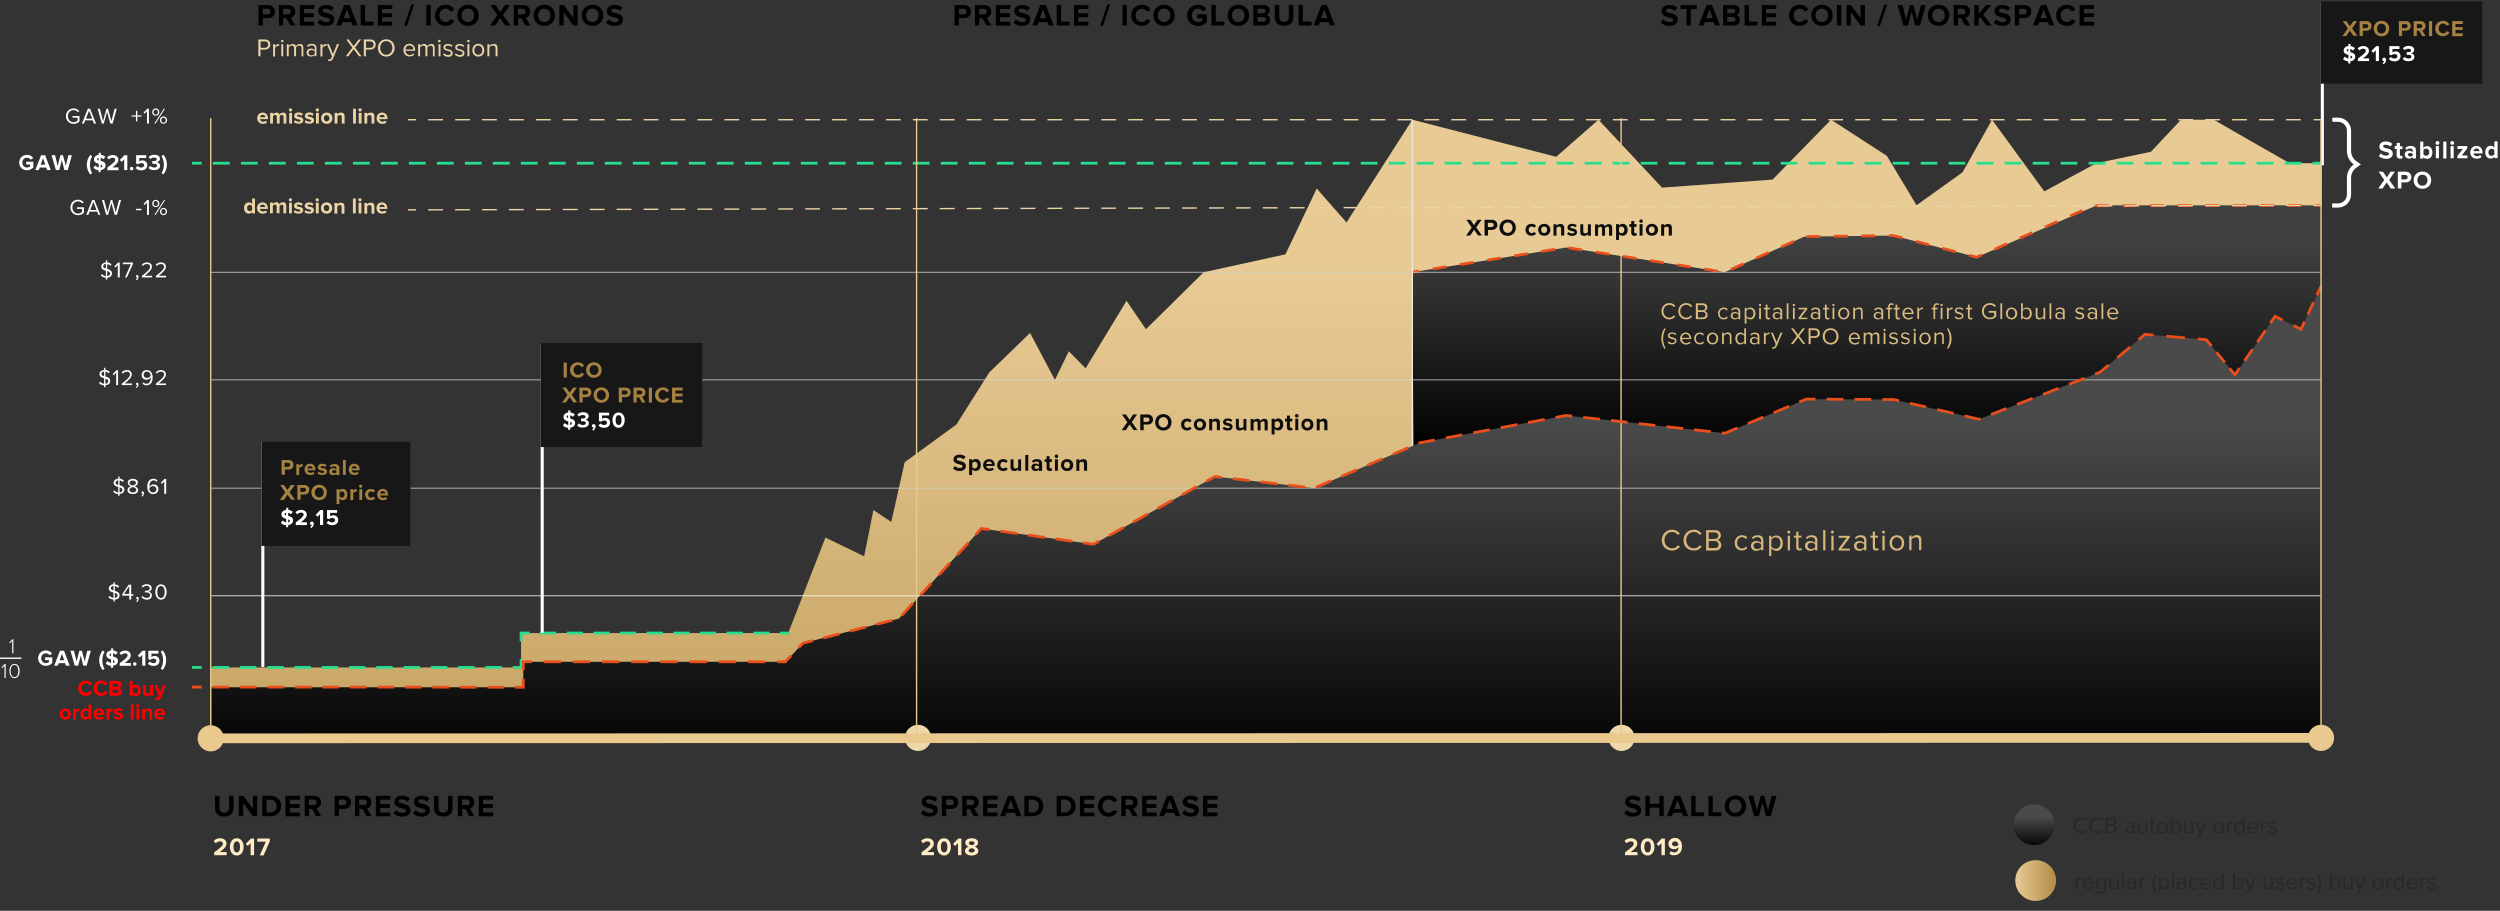 <svg id="Слой_1" xmlns="http://www.w3.org/2000/svg" viewBox="0 0 1678.8 611.6"><rect x="0" y="0" width="1678.8" height="611.6" fill="#333333" stroke="none"/><style>.st0{fill:url(#SVGID_1_)}.st1{fill:url(#SVGID_2_)}.st2{stroke:#e94e1b;stroke-miterlimit:22.93}.st2,.st3,.st4{fill:none;stroke-width:1.87}.st3{stroke-miterlimit:22.93;stroke-dasharray:9.23,9.23;stroke:#e94e1b}.st4{stroke:#e30613;stroke-linejoin:round}.st5{stroke:#d1d1d1;stroke-width:.52;stroke-miterlimit:22.93}.st5,.st6{fill:none}.st7{stroke:#edd4a6;stroke-width:.93}.st10,.st11,.st12,.st7,.st8,.st9{fill:none;stroke-linecap:square;stroke-miterlimit:22.93}.st8{stroke-dasharray:9.04,9.04;stroke:#edd4a6;stroke-width:.93}.st10,.st11,.st12,.st9{stroke:#28dd8e;stroke-width:1.87}.st10{stroke-dasharray:9.4,9.4}.st11{stroke-dasharray:9.16,9.16}.st12{stroke-dasharray:8.95,8.95}.st13{fill:url(#SVGID_3_)}.st14{fill:#eed7aa}.st15{stroke:#e9c98d;stroke-width:6.54}.st15,.st16,.st17,.st18,.st19,.st20{fill:none;stroke-miterlimit:22.93}.st16{stroke:#eee8dd;stroke-width:.93}.st17{stroke:#fff;stroke-width:.52}.st18{stroke:#e9c98d;stroke-width:.93}.st19,.st20{stroke:#fff;stroke-width:2.06}.st20{stroke-width:2.8}.st21{fill:#171717}.st22{enable-background:new}.st23{fill:#fff}.st24{fill:#edd4a6}.st25{fill:none;stroke:#fff;stroke-width:.93;stroke-miterlimit:22.93}.st26{fill:#a58242}.st27{fill:#0d0d0d}.st28{fill:#d9ba7f}.st29{fill:#d7b77c}.st30{fill:#ffebc4}.st31,.st32,.st33,.st34,.st35,.st36,.st37,.st38,.st39{fill:none;stroke:#e94e1b;stroke-width:1.87;stroke-linecap:square;stroke-miterlimit:22.93}.st32{stroke-dasharray:7.16,7.16}.st33{stroke-dasharray:7.68,7.68}.st34{stroke-dasharray:7.04,7.04}.st35{stroke-dasharray:10.64,10.64}.st36{stroke-dasharray:9.37,9.37}.st37{stroke-dasharray:9.2,9.2}.st38{stroke-dasharray:9.8,9.8}.st39{stroke-dasharray:9.23,9.23}.st40{fill:red}.st41{fill:#282828}.st42{fill:url(#SVGID_4_)}.st43{fill:url(#SVGID_5_)}.st44{fill:#e9c98d}</style><title>graph-02</title><g id="Слой_2"><g id="Layer_1"><linearGradient id="SVGID_1_" gradientUnits="userSpaceOnUse" x1="850.315" y1="482.92" x2="850.315" y2="-11.64" gradientTransform="matrix(1 0 0 -1 0 670)"><stop offset="0" stop-color="#e7ca94"/><stop offset="1" stop-color="#b38d46"/></linearGradient><path class="st0" d="M141.5 495.8l1417.1-.3.5-385.9h-21.6l-51-29.2h-21.9l-20.2 21.5-36.7 7.7-34.9 18.9-35.1-48.1-19.8 35.3-30.9 22.1-19.9-33.1-37.5-24.3-39.3 40.2-74.2 5.4-42.7-45.6-28.4 24.9-96.6-24.9-44.2 69-20-22.8-21 44.2-54.9 12-38.8 38.3-13-19.1-27.5 45.3-11.3-11.4-9.3 19.2-16.7-31.5-27.4 26.5-22 34.9-34.8 25.4-9 40.1-12-8-6.2 31.1-26-12.6-25 64.1H349.9v23.1H141.7z"/><linearGradient id="SVGID_2_" gradientUnits="userSpaceOnUse" x1="958.195" y1="507.84" x2="958.195" y2="369.54" gradientTransform="matrix(1 0 0 -1 0 670)"><stop offset="0" stop-color="#404040"/><stop offset="1"/></linearGradient><path class="st1" d="M357.5 472.3l257.9-17.7 334-119.8-1-152 103.4-16.6 106.3 16.6 53.6-23.9 59.7-.7 56 14.5 80.6-34.8h151.1l-.5 357.6-1201.3-.2z"/><path class="st2" d="M948.4 182.8l4.6-.8"/><path class="st3" d="M962.2 180.6l89.6-14.4 106.3 16.6 53.6-23.9 59.7-.7 56 14.5 78.2-34.5 144.2-.3"/><path class="st2" d="M1554.4 137.9h4.7"/><path class="st4" d="M357.3 495.3l.2-23 257.9-17.7"/><path class="st5" d="M141.6 182.8h1417"/><path class="st6" d="M274.4 80.4h1284.3"/><path class="st7" d="M274.4 80.4h4.5"/><path class="st8" d="M288 80.4h1261.6"/><path class="st7" d="M1554.1 80.4h4.6"/><path class="st6" d="M274.4 140.9l1284.1-3"/><path class="st7" d="M274.4 140.9h4.5"/><path class="st8" d="M288 140.9l1261.5-3"/><path class="st7" d="M1554 137.9h4.5"/><path class="st6" d="M129.8 109.6h1428.6"/><path class="st9" d="M129.8 109.6h4.7"/><path class="st10" d="M143.9 109.6h1405.2"/><path class="st9" d="M1553.8 109.6h4.6M129.8 448.2h4.7"/><path class="st11" d="M143.7 448.2h197"/><path class="st9" d="M345.3 448.2h4.6v-4.7m0-13.7v-4.7h4.7"/><path class="st12" d="M363.6 425.1h156.6"/><path class="st9" d="M524.7 425.1h4.6"/><linearGradient id="SVGID_3_" gradientUnits="userSpaceOnUse" x1="850.18" y1="386.82" x2="850.18" y2="151.12" gradientTransform="matrix(1 0 0 -1 0 670)"><stop offset="0" stop-color="#4a4a4a"/><stop offset="1"/></linearGradient><path class="st13" d="M351.4 444.4h176.2l11.6-12.5 64.4-16.5 55.4-60.5 75.3 10.6 81.5-45.5 66.6 7.8 71.1-30.5 98.2-18.3 106.6 11.9 54.6-22.9 58.8.3 57.2 13.2 81.2-31.5 30.3-25.5 41.1 3.6 19.3 23.6 27-39.3 17.4 8.7 13-28 .4 302.4-1207.1-.2-209.7.2v-34h209.6z"/><path class="st5" d="M141.8 327.8h1416.6M141.8 255.1h1417"/><circle class="st14" cx="616.5" cy="495.5" r="8.8"/><circle class="st14" cx="1088.9" cy="495.5" r="8.8"/><path class="st15" d="M142.2 495.8l1415.8-.3"/><path class="st16" d="M948.4 80.4v219.1"/><path class="st17" d="M141.9 400.1h1416.5"/><path class="st18" d="M141.5 79.3v416.2m474-416.2v419.2m473.1-419.2v419.2"/><path class="st19" d="M176.5 447.9V296.8M364.1 425V230.7"/><path class="st20" d="M1566.2 80.4h3.8c4.1 0 7.4 3.3 7.4 7.4v13.6c0 3.2 1.6 6.3 4.3 8.1l1.3.9-1.5 1.1c-2.6 1.8-4.1 4.8-4.1 7.9v11.2c0 4.1-3.3 7.4-7.4 7.4h-3.9"/><path class="st21" d="M175.5 296.7h100.1v69.9H175.5zM363 230.3h108.5v69.9H363z"/><g class="st22"><path class="st23" d="M44.3 78c0-3.1 2.3-5.2 5.1-5.2 1.8 0 3 .8 3.9 1.9l-1 .6c-.6-.8-1.7-1.4-2.9-1.4-2.2 0-3.8 1.7-3.8 4.1 0 2.4 1.7 4.1 3.8 4.1 1.2 0 2.2-.6 2.7-1.1v-2h-3.4v-1.1h4.7v3.6c-.9 1-2.3 1.7-3.9 1.7-2.9 0-5.2-2.1-5.2-5.2zm18.8 5l-.9-2.2h-5l-.8 2.2H55l4-10h1.5l4 10h-1.4zm-3.3-8.7l-2.1 5.4h4.2l-2.1-5.4zM74.1 83l-2.2-8-2.2 8h-1.3l-2.8-10H67l2.2 8.3 2.3-8.3h1l2.3 8.3L77 73h1.4l-2.8 10h-1.5zm18.1-4.7v3.2h-.9v-3.2h-2.9v-.8h2.9v-3.1h.9v3.1H95v.8h-2.8zm6.5 4.7v-8.3l-1.6 1.7-.7-.8 2.5-2.6h1.1v10h-1.3zm3.5-7.7c0-1.4 1-2.5 2.4-2.5s2.4 1.1 2.4 2.5-1 2.4-2.4 2.4c-1.4.1-2.4-1-2.4-2.4zm3.9 0c0-1-.6-1.7-1.5-1.7s-1.5.7-1.5 1.7c0 .9.6 1.7 1.5 1.7s1.5-.7 1.5-1.7zm-2.5 7.7l6.4-10h.8l-6.4 10h-.8zm3.8-2.3c0-1.4 1-2.5 2.4-2.5s2.4 1.1 2.4 2.5-1 2.4-2.4 2.4-2.4-1-2.4-2.4zm3.9 0c0-1-.6-1.7-1.5-1.7s-1.5.7-1.5 1.7c0 .9.6 1.7 1.5 1.7s1.5-.7 1.5-1.7z"/></g><g class="st22"><path class="st24" d="M172.7 79.4c0-2.1 1.5-3.8 3.7-3.8s3.6 1.6 3.6 4v.4h-5.4c.1.9.9 1.7 2.1 1.7.6 0 1.5-.3 1.9-.7l.8 1.2c-.7.7-1.9 1-3 1-2-.1-3.7-1.5-3.7-3.8zm3.7-2.3c-1.2 0-1.7.9-1.8 1.6h3.6c0-.7-.5-1.6-1.8-1.6zm14 5.9v-4.6c0-.7-.3-1.2-1.1-1.2-.7 0-1.2.4-1.5.8v5h-1.9v-4.6c0-.7-.3-1.2-1.1-1.2-.7 0-1.2.4-1.5.9V83h-1.9v-7.2h1.9v.9c.3-.4 1.3-1.1 2.4-1.1 1.1 0 1.7.5 2 1.3.4-.7 1.4-1.3 2.5-1.3 1.3 0 2.1.7 2.1 2.2V83h-1.9zm3.6-9.2c0-.6.5-1.1 1.1-1.1.6 0 1.1.5 1.1 1.1s-.5 1.1-1.1 1.1c-.6.1-1.1-.4-1.1-1.1zm.2 9.2v-7.2h1.9V83h-1.9zm3.1-1l.8-1.3c.5.5 1.6 1 2.5 1 .8 0 1.2-.3 1.2-.8 0-1.2-4.3-.2-4.3-3.1 0-1.2 1.1-2.3 3-2.3 1.2 0 2.2.4 2.9 1l-.8 1.3c-.4-.5-1.3-.8-2.1-.8-.7 0-1.1.3-1.1.7 0 1.1 4.3.2 4.3 3.1 0 1.3-1.1 2.3-3.1 2.3-1.3 0-2.5-.4-3.3-1.1zm7.2 0l.8-1.3c.5.5 1.6 1 2.5 1 .8 0 1.2-.3 1.2-.8 0-1.2-4.3-.2-4.3-3.1 0-1.2 1.1-2.3 3-2.3 1.2 0 2.2.4 2.9 1l-.8 1.3c-.4-.5-1.3-.8-2.1-.8-.7 0-1.1.3-1.1.7 0 1.1 4.3.2 4.3 3.1 0 1.3-1.1 2.3-3.1 2.3-1.4 0-2.6-.4-3.3-1.1zm7.5-8.2c0-.6.5-1.1 1.1-1.1.6 0 1.1.5 1.1 1.1s-.5 1.1-1.1 1.1c-.5.1-1.1-.4-1.1-1.1zm.2 9.2v-7.2h1.9V83h-1.9zm3.4-3.6c0-2 1.4-3.8 3.8-3.8s3.8 1.7 3.8 3.8c0 2.1-1.4 3.8-3.8 3.8-2.4-.1-3.8-1.8-3.8-3.8zm5.6 0c0-1.1-.7-2.1-1.9-2.1s-1.8 1-1.8 2.1.7 2.1 1.8 2.1c1.3 0 1.9-1 1.9-2.1zm8.3 3.6v-4.4c0-1-.5-1.3-1.3-1.3-.7 0-1.3.4-1.6.9V83h-1.9v-7.2h1.9v.9c.5-.6 1.3-1.1 2.5-1.1 1.6 0 2.3.9 2.3 2.3V83h-1.9zm7.6 0V73h1.9v10h-1.9zm3.6-9.2c0-.6.5-1.1 1.1-1.1.6 0 1.1.5 1.1 1.1s-.5 1.1-1.1 1.1c-.6.1-1.1-.4-1.1-1.1zm.2 9.2v-7.2h1.9V83h-1.9zm8.6 0v-4.4c0-1-.5-1.3-1.3-1.3-.7 0-1.3.4-1.6.9V83h-1.9v-7.2h1.9v.9c.5-.6 1.3-1.1 2.5-1.1 1.6 0 2.3.9 2.3 2.3V83h-1.9zm3.4-3.6c0-2.1 1.5-3.8 3.7-3.8s3.6 1.6 3.6 4v.4h-5.4c.1.9.9 1.7 2.1 1.7.6 0 1.5-.3 1.9-.7l.8 1.2c-.7.7-1.9 1-3 1-2.1-.1-3.7-1.5-3.7-3.8zm3.7-2.3c-1.2 0-1.7.9-1.8 1.6h3.6c-.1-.7-.5-1.6-1.8-1.6z"/></g><g class="st22"><path class="st24" d="M169.3 143.3v-.9c-.6.7-1.4 1.1-2.2 1.1-1.8 0-3.2-1.4-3.2-3.8s1.4-3.8 3.2-3.8c.9 0 1.7.4 2.2 1.1v-3.7h1.9v10h-1.9zm0-2.3v-2.6c-.3-.5-1-.8-1.6-.8-1.1 0-1.8.9-1.8 2.1 0 1.2.7 2.1 1.8 2.1.6 0 1.3-.3 1.6-.8zm3.3-1.3c0-2.1 1.5-3.8 3.7-3.8s3.6 1.6 3.6 4v.4h-5.4c.1.9.9 1.7 2.1 1.7.6 0 1.5-.3 1.9-.7l.8 1.2c-.7.7-1.9 1-3 1-2 0-3.7-1.5-3.7-3.8zm3.7-2.3c-1.2 0-1.7.9-1.8 1.6h3.6c0-.7-.5-1.6-1.8-1.6zm14 5.9v-4.6c0-.7-.3-1.2-1.1-1.2-.7 0-1.2.4-1.5.8v4.9h-1.9v-4.6c0-.7-.3-1.2-1.1-1.2-.7 0-1.2.4-1.5.9v4.9h-1.9V136h1.9v.9c.3-.4 1.3-1.1 2.4-1.1 1.1 0 1.7.5 2 1.3.4-.7 1.4-1.3 2.5-1.3 1.3 0 2.1.7 2.1 2.2v5.2h-1.9zm3.6-9.1c0-.6.5-1.1 1.1-1.1.6 0 1.1.5 1.1 1.1s-.5 1.1-1.1 1.1c-.6 0-1.1-.5-1.1-1.1zm.2 9.1v-7.2h1.9v7.2h-1.9zm3.1-.9l.8-1.3c.5.5 1.6 1 2.5 1 .8 0 1.2-.3 1.2-.8 0-1.2-4.3-.2-4.3-3.1 0-1.2 1.1-2.3 3-2.3 1.2 0 2.2.4 2.9 1l-.8 1.3c-.4-.5-1.3-.8-2.1-.8-.7 0-1.1.3-1.1.7 0 1.1 4.3.2 4.3 3.1 0 1.3-1.1 2.3-3.1 2.3-1.3 0-2.5-.4-3.3-1.1zm7.2 0l.8-1.3c.5.5 1.6 1 2.5 1 .8 0 1.2-.3 1.2-.8 0-1.2-4.3-.2-4.3-3.1 0-1.2 1.1-2.3 3-2.3 1.2 0 2.2.4 2.9 1l-.8 1.3c-.4-.5-1.3-.8-2.1-.8-.7 0-1.1.3-1.1.7 0 1.1 4.3.2 4.3 3.1 0 1.3-1.1 2.3-3.1 2.3-1.3 0-2.6-.4-3.3-1.1zm7.5-8.2c0-.6.5-1.1 1.1-1.1.6 0 1.1.5 1.1 1.1s-.5 1.1-1.1 1.1c-.5 0-1.1-.5-1.1-1.1zm.2 9.1v-7.2h1.9v7.2h-1.9zm3.4-3.6c0-2 1.4-3.8 3.8-3.8s3.8 1.7 3.8 3.8c0 2.1-1.4 3.8-3.8 3.8s-3.8-1.7-3.8-3.8zm5.6 0c0-1.1-.7-2.1-1.9-2.1s-1.8 1-1.8 2.1.7 2.1 1.8 2.1c1.3 0 1.9-1 1.9-2.1zm8.3 3.6V139c0-1-.5-1.3-1.3-1.3-.7 0-1.3.4-1.6.9v4.9h-1.9v-7.2h1.9v.9c.5-.6 1.3-1.1 2.5-1.1 1.6 0 2.3.9 2.3 2.3v5.1h-1.9zm7.6 0v-10h1.9v10H237zm3.6-9.1c0-.6.5-1.1 1.1-1.1.6 0 1.1.5 1.1 1.1s-.5 1.1-1.1 1.1c-.6 0-1.1-.5-1.1-1.1zm.2 9.1v-7.2h1.9v7.2h-1.9zm8.7 0V139c0-1-.5-1.3-1.3-1.3-.7 0-1.3.4-1.6.9v4.9h-1.9v-7.2h1.9v.9c.5-.6 1.3-1.1 2.5-1.1 1.6 0 2.3.9 2.3 2.3v5.1h-1.9zm3.3-3.6c0-2.1 1.5-3.8 3.7-3.8s3.6 1.6 3.6 4v.4h-5.4c.1.9.9 1.7 2.1 1.7.6 0 1.5-.3 1.9-.7l.8 1.2c-.7.7-1.9 1-3 1-2.1 0-3.7-1.5-3.7-3.8zm3.7-2.3c-1.2 0-1.7.9-1.8 1.6h3.6c-.1-.7-.5-1.6-1.8-1.6z"/></g><g class="st22"><path class="st23" d="M47.3 139.3c0-3.1 2.3-5.2 5.1-5.2 1.8 0 3 .8 3.9 1.9l-1 .6c-.6-.8-1.7-1.4-2.9-1.4-2.2 0-3.8 1.7-3.8 4.1 0 2.4 1.7 4.1 3.8 4.1 1.2 0 2.2-.6 2.7-1.1v-2h-3.4v-1.1h4.7v3.6c-.9 1-2.3 1.7-3.9 1.7-2.9 0-5.2-2.1-5.2-5.2zm18.8 5l-.9-2.2h-5l-.9 2.2h-1.4l4-10h1.5l4 10h-1.3zm-3.4-8.7l-2.1 5.4h4.2l-2.1-5.4zm14.3 8.7l-2.2-8-2.2 8h-1.3l-2.8-10h1.4l2.2 8.3 2.3-8.3h1l2.3 8.3 2.2-8.3h1.4l-2.8 10H77zm14.4-3.1v-1H95v1h-3.6zm7.3 3.1V136l-1.6 1.7-.7-.8 2.5-2.6h1.1v10h-1.3zm3.5-7.6c0-1.4 1-2.5 2.4-2.5s2.4 1.1 2.4 2.5-1 2.4-2.4 2.4-2.4-1-2.4-2.4zm3.9 0c0-1-.6-1.7-1.5-1.7s-1.5.7-1.5 1.7c0 .9.6 1.7 1.5 1.7s1.5-.8 1.5-1.7zm-2.4 7.6l6.4-10h.8l-6.4 10h-.8zm3.7-2.2c0-1.4 1-2.5 2.4-2.5s2.4 1.1 2.4 2.5-1 2.4-2.4 2.4-2.4-1.1-2.4-2.4zm3.9 0c0-1-.6-1.7-1.5-1.7s-1.5.7-1.5 1.7c0 .9.6 1.7 1.5 1.7.9-.1 1.5-.8 1.5-1.7z"/></g><g class="st22"><path class="st23" d="M71.1 186.5c-1.5-.1-2.7-.7-3.4-1.6l.7-.9c.6.7 1.5 1.3 2.7 1.4v-3.6c-1.5-.4-3.1-.9-3.1-2.8 0-1.6 1.3-2.6 3.1-2.8v-1.4h.9v1.4c1.2.1 2.2.6 2.9 1.4l-.7.9c-.6-.6-1.4-1-2.2-1.1v3.2c1.5.4 3.2 1 3.2 3 0 1.4-.9 2.7-3.2 2.9v1.3h-.9v-1.3zm0-6.2v-3.1c-1.1.1-1.8.7-1.8 1.6-.1.9.7 1.2 1.8 1.5zm.9 1.7v3.4c1.4-.1 1.9-1 1.9-1.7-.1-1-.9-1.4-1.9-1.7zm7.1 4.3V178l-1.6 1.7-.7-.8 2.5-2.6h1.1v10h-1.3zm4.8 0l4-8.9h-5.4v-1.1h6.8v.9l-4.1 9.1h-1.3zm7.9 1.9l-.6-.5c.5-.3.9-.9 1-1.4H92c-.4 0-.7-.3-.7-.8 0-.4.3-.8.8-.8s.9.4.9 1.1c.1 1-.5 1.9-1.2 2.4zm3.5-1.9v-1c3.6-2.8 5.5-4.5 5.5-6.2 0-1.3-1-1.8-2.1-1.8-1.2 0-2.1.5-2.7 1.3l-.8-.8c.8-1 2.1-1.6 3.5-1.6 1.7 0 3.3.9 3.3 2.9s-2.1 3.9-4.8 6.1h4.9v1.1h-6.8zm9.4 0v-1c3.6-2.8 5.5-4.5 5.5-6.2 0-1.3-1-1.8-2.1-1.8-1.2 0-2.1.5-2.7 1.3l-.8-.8c.8-1 2.1-1.6 3.5-1.6 1.7 0 3.3.9 3.3 2.9s-2.1 3.9-4.8 6.1h4.9v1.1h-6.8z"/></g><g class="st22"><path class="st23" d="M69.9 258.8c-1.5-.1-2.7-.7-3.4-1.6l.7-.9c.6.7 1.5 1.3 2.7 1.4V254c-1.5-.4-3.1-.9-3.1-2.8 0-1.6 1.3-2.6 3.1-2.8V247h.9v1.4c1.2.1 2.2.6 2.9 1.4l-.7.9c-.6-.6-1.4-1-2.2-1.1v3.2c1.5.4 3.2 1 3.2 3 0 1.4-.9 2.7-3.2 2.9v1.3h-.9v-1.2zm0-6.2v-3.1c-1.1.1-1.8.7-1.8 1.6 0 .9.8 1.2 1.8 1.5zm.9 1.7v3.4c1.4-.1 1.9-1 1.9-1.7 0-1-.8-1.4-1.9-1.7zm7.2 4.3v-8.3l-1.6 1.7-.7-.8 2.5-2.6h1.1v10H78zm3.8 0v-1c3.6-2.8 5.5-4.5 5.5-6.2 0-1.3-1-1.8-2.1-1.8-1.2 0-2.1.5-2.7 1.3l-.8-.8c.8-1 2.1-1.6 3.5-1.6 1.7 0 3.3.9 3.3 2.9s-2.1 3.9-4.8 6.1h4.9v1.1h-6.8zm10 1.9l-.6-.5c.5-.3.9-.9 1-1.4H92c-.4 0-.7-.3-.7-.8 0-.4.3-.8.8-.8s.9.4.9 1.1c0 1-.5 1.9-1.2 2.4zm3.9-2.9l.6-.9c.5.6 1.1 1 2.1 1 2 0 2.8-2 2.8-3.9v-.4c-.4.7-1.5 1.6-2.8 1.6-1.8 0-3.3-1.1-3.3-3.2 0-1.7 1.3-3.3 3.5-3.3 2.8 0 3.9 2.4 3.9 5.2 0 2.7-1.3 5.1-4.1 5.1-1.2 0-2.1-.5-2.7-1.2zm5.5-5.3c-.1-1.2-.8-2.8-2.5-2.8-1.5 0-2.3 1.2-2.3 2.1 0 1.5 1 2.2 2.3 2.2 1 0 2-.6 2.5-1.5zm3.5 6.3v-1c3.6-2.8 5.5-4.5 5.5-6.2 0-1.3-1-1.8-2.1-1.8-1.2 0-2.1.5-2.7 1.3l-.8-.8c.8-1 2.1-1.6 3.5-1.6 1.7 0 3.3.9 3.3 2.9s-2.1 3.9-4.8 6.1h4.9v1.1h-6.8z"/></g><g class="st22"><path class="st23" d="M79.4 331.8c-1.5-.1-2.7-.7-3.4-1.6l.7-.9c.6.7 1.5 1.3 2.7 1.4V327c-1.5-.4-3.1-.9-3.1-2.8 0-1.6 1.3-2.6 3.1-2.8V320h.9v1.4c1.2.1 2.2.6 2.9 1.4l-.7.9c-.6-.6-1.4-1-2.2-1.1v3.2c1.5.4 3.2 1 3.2 3 0 1.4-.9 2.7-3.2 2.9v1.3h-.9v-1.2zm0-6.1v-3.1c-1.1.1-1.8.7-1.8 1.6 0 .8.8 1.2 1.8 1.5zm.9 1.6v3.4c1.4-.1 1.9-1 1.9-1.7 0-1-.8-1.4-1.9-1.7zm5.3 1.8c0-1.3 1.1-2.2 2.4-2.6-1.2-.3-2.2-1.1-2.2-2.4 0-1.8 1.8-2.6 3.4-2.6 1.6 0 3.4.8 3.4 2.6 0 1.3-1.1 2.1-2.2 2.4 1.2.4 2.4 1.3 2.4 2.6 0 1.7-1.6 2.7-3.6 2.7s-3.6-1-3.6-2.7zm5.9-.1c0-1.3-1.7-1.9-2.3-1.9-.6.1-2.3.6-2.3 1.9 0 1.1 1.1 1.7 2.3 1.7 1.2 0 2.3-.6 2.3-1.7zm-.2-4.7c0-1-1-1.6-2.2-1.6-1.2 0-2.2.6-2.2 1.6 0 1.2 1.6 1.6 2.2 1.7.7-.1 2.2-.5 2.2-1.7zm4.2 9.2l-.6-.5c.5-.3.9-.9 1-1.4h-.2c-.4 0-.7-.3-.7-.8 0-.4.3-.8.8-.8s.9.4.9 1.1c.1 1.1-.5 1.9-1.2 2.4zm3.4-6.8c0-2.7 1.3-5.2 4.1-5.2 1.3 0 2.2.5 2.8 1.2l-.6.9c-.5-.6-1.1-1-2.1-1-1.9 0-2.8 2-2.8 3.9v.4c.4-.7 1.5-1.6 2.8-1.6 1.8 0 3.3 1.1 3.3 3.2 0 1.7-1.3 3.3-3.5 3.3-2.9 0-4-2.4-4-5.1zm6.1 1.9c0-1.5-1-2.2-2.3-2.2-1 0-1.9.6-2.5 1.5.1 1.2.8 2.8 2.5 2.8 1.6 0 2.3-1.1 2.3-2.1zm5.3 3v-8.3l-1.6 1.7-.7-.8 2.5-2.6h1.1v10h-1.3z"/></g><g class="st22"><path class="st23" d="M76.2 402.6c-1.5-.1-2.7-.7-3.4-1.6l.7-.9c.6.7 1.5 1.3 2.7 1.4v-3.6c-1.5-.4-3.1-.9-3.1-2.8 0-1.6 1.3-2.6 3.1-2.8V391h.9v1.4c1.2.1 2.2.6 2.9 1.4l-.7.9c-.6-.6-1.4-1-2.2-1.1v3.2c1.5.4 3.2 1 3.2 3 0 1.4-.9 2.7-3.2 2.9v1.3h-.9v-1.4zm0-6.1v-3.1c-1.1.1-1.8.7-1.8 1.6 0 .9.8 1.2 1.8 1.5zm.9 1.6v3.4c1.4-.1 1.9-1 1.9-1.7 0-1-.9-1.4-1.9-1.7zm9.7 4.4V400h-4.7v-1l4.3-6.4h1.7v6.4h1.4v1.1h-1.4v2.5h-1.3zm0-8.9l-3.5 5.2h3.5v-5.2zm5.2 10.7l-.6-.5c.5-.3.9-.9 1-1.4h-.2c-.4 0-.7-.3-.7-.8 0-.4.3-.8.8-.8s.9.4.9 1.1c0 1.1-.6 2-1.2 2.4zm3-3.3l.7-.8c.6.8 1.6 1.3 2.8 1.3 1.5 0 2.3-.7 2.3-1.9s-1-1.8-2.5-1.8h-1v-1.1h1c1.3 0 2.3-.5 2.3-1.6s-1-1.7-2.2-1.7c-1.1 0-1.9.4-2.6 1.2l-.7-.8c.7-.9 1.9-1.5 3.4-1.5 1.9 0 3.4 1 3.4 2.7 0 1.4-1.2 2.2-2.2 2.3.9.1 2.3.9 2.3 2.5 0 1.7-1.3 2.9-3.5 2.9-1.6-.1-2.9-.8-3.5-1.7zm9.3-3.5c0-2.4 1.1-5.1 3.8-5.1 2.7 0 3.8 2.7 3.8 5.1 0 2.4-1.1 5.2-3.8 5.2-2.7-.1-3.8-2.8-3.8-5.2zm6.3 0c0-2-.6-4-2.5-4s-2.5 2-2.5 4 .6 4.1 2.5 4.1c1.9-.1 2.5-2.1 2.5-4.1z"/></g><g class="st22"><path class="st23" d="M25.6 442c0-3.2 2.4-5.2 5.3-5.2 2.1 0 3.4 1 4.1 2.2l-1.8 1c-.4-.7-1.3-1.3-2.4-1.3-1.8 0-3.1 1.4-3.1 3.3s1.3 3.3 3.1 3.3c.9 0 1.7-.4 2.1-.8v-1.2h-2.6v-1.9h4.8v3.8c-1 1.1-2.4 1.9-4.2 1.9-2.9.1-5.3-2-5.3-5.1zm18.7 5l-.6-1.7h-4.3l-.6 1.7h-2.4l3.9-10H43l3.8 10h-2.5zm-2.7-7.9l-1.6 4.3h3.1l-1.5-4.3zm14.3 7.9l-1.7-6.8-1.7 6.8h-2.3l-2.9-10h2.4l1.7 7.2 1.9-7.2H55l1.9 7.2 1.7-7.2H61l-2.8 10h-2.3z"/></g><g class="st22"><path class="st23" d="M69 450c-1.5-1.6-2.4-4.2-2.4-6.6s.9-5 2.4-6.6l1.2.9c-1 1.8-1.5 3.5-1.5 5.7s.5 3.9 1.5 5.7l-1.2.9zm5.5-2.9c-1.6-.1-2.7-.7-3.5-1.6l1.2-1.6c.6.6 1.4 1.1 2.4 1.3v-2.4c-1.5-.4-3.2-1-3.2-3 0-1.5 1.2-2.8 3.2-3v-1.4H76v1.4c1.2.1 2.2.6 3 1.3l-1.2 1.6c-.5-.5-1.2-.8-1.9-1v2.1c1.5.4 3.3 1 3.3 3 0 1.7-1.1 2.9-3.3 3.2v1.4h-1.4v-1.3zm0-6.5v-1.8c-.7.1-1 .5-1 1-.1.3.3.6 1 .8zm1.4 2.6v2c.7-.1 1.1-.6 1.1-1 0-.5-.5-.7-1.1-1zm4.5 3.8v-1.7c4.1-3 5.3-4.1 5.3-5.3 0-.9-.8-1.3-1.6-1.3-1.1 0-2 .4-2.7 1.2l-1.2-1.4c1-1.1 2.5-1.6 3.8-1.6 2.1 0 3.8 1.2 3.8 3.2 0 1.7-1.4 3.2-4 5.1h4.1v1.9h-7.5zm8.9-1.1c0-.7.6-1.2 1.2-1.2s1.2.6 1.2 1.2-.6 1.2-1.2 1.2-1.2-.5-1.2-1.2zm6.2 1.1v-7.2l-1.7 1.7-1.2-1.3 3.1-3.2h1.9v10h-2.1zm3.8-1.3l1.2-1.5c.7.7 1.6 1.1 2.6 1.1 1.2 0 1.9-.7 1.9-1.5 0-.9-.7-1.5-1.8-1.5-.8 0-1.5.2-2.1.8l-1.5-.4V437h6.8v1.9h-4.7v2.4c.5-.5 1.3-.8 2.2-.8 1.7 0 3.2 1.2 3.2 3.2 0 2.1-1.6 3.5-4 3.5-1.6 0-2.9-.6-3.8-1.5zm8.7 3.3c1-1.8 1.5-3.4 1.5-5.7s-.5-3.9-1.5-5.7l1.2-.9c1.5 1.6 2.4 4.2 2.4 6.6s-.9 5-2.4 6.6l-1.2-.9z"/></g><g class="st22"><path class="st23" d="M12.9 109.2c0-3.2 2.4-5.2 5.3-5.2 2.1 0 3.4 1 4.1 2.2l-1.8 1c-.4-.7-1.3-1.3-2.4-1.3-1.8 0-3.1 1.4-3.1 3.3s1.3 3.3 3.1 3.3c.9 0 1.7-.4 2.1-.8v-1.2h-2.6v-1.9h4.8v3.8c-1 1.1-2.4 1.9-4.2 1.9-2.9.1-5.3-1.9-5.3-5.1zm18.7 5l-.6-1.7h-4.3l-.6 1.7h-2.4l3.9-10h2.7l3.8 10h-2.5zm-2.7-7.9l-1.6 4.3h3.1l-1.5-4.3zm14.3 7.9l-1.7-6.8-1.7 6.8h-2.3l-2.9-10H37l1.7 7.2 1.9-7.2h1.7l1.9 7.2 1.7-7.2h2.4l-2.8 10h-2.3z"/></g><g class="st22"><path class="st23" d="M60.7 117.2c-1.5-1.6-2.4-4.2-2.4-6.6s.9-5 2.4-6.6l1.2.9c-1 1.8-1.5 3.5-1.5 5.7s.5 3.9 1.5 5.7l-1.2.9zm5.5-2.9c-1.6-.1-2.7-.7-3.5-1.6l1.2-1.6c.6.6 1.4 1.1 2.4 1.3V110c-1.5-.4-3.2-1-3.2-3 0-1.5 1.2-2.8 3.2-3v-1.4h1.4v1.4c1.2.1 2.2.6 3 1.3l-1.2 1.6c-.5-.5-1.2-.8-1.9-1v2.1c1.5.4 3.3 1 3.3 3 0 1.7-1.1 2.9-3.3 3.2v1.4h-1.4v-1.3zm0-6.5V106c-.7.1-1 .5-1 1-.1.4.4.6 1 .8zm1.4 2.7v2c.7-.1 1.1-.6 1.1-1 0-.6-.4-.8-1.1-1zm4.5 3.7v-1.7c4.1-3 5.3-4.1 5.3-5.3 0-.9-.8-1.3-1.6-1.3-1.1 0-2 .4-2.7 1.2l-1.2-1.4c1-1.1 2.5-1.6 3.8-1.6 2.1 0 3.8 1.2 3.8 3.2 0 1.7-1.4 3.2-4 5.1h4.1v1.9h-7.5zm11.3 0V107l-1.7 1.7-1.2-1.3 3.1-3.2h1.9v10h-2.1zm3.8-1c0-.7.6-1.2 1.2-1.2s1.2.6 1.2 1.2-.6 1.2-1.2 1.2-1.2-.6-1.2-1.2zm3.9-.3l1.2-1.5c.7.7 1.6 1.1 2.6 1.1 1.2 0 1.9-.7 1.9-1.5 0-.9-.7-1.5-1.8-1.5-.8 0-1.5.2-2.1.8l-1.5-.4v-5.7h6.8v1.9h-4.7v2.4c.5-.5 1.3-.8 2.2-.8 1.7 0 3.2 1.2 3.2 3.2 0 2.1-1.6 3.5-4 3.5-1.7 0-3-.6-3.8-1.5zm8.6-.1l1.1-1.4c.7.7 1.8 1.1 2.8 1.1 1.2 0 1.9-.5 1.9-1.3s-.6-1.2-2-1.2h-1.2v-1.9h1.2c1.1 0 1.8-.3 1.8-1.1s-.8-1.2-1.9-1.2c-1 0-1.8.4-2.5 1l-1.1-1.3c.8-.9 2.1-1.6 3.8-1.6 2.3 0 3.8 1 3.8 2.7 0 1.3-1.1 2.1-2.2 2.3 1 .1 2.3.9 2.3 2.4 0 1.7-1.5 2.9-3.9 2.9-1.8.2-3.1-.5-3.9-1.4zm8.8 3.4c1-1.8 1.5-3.4 1.5-5.7s-.5-3.9-1.5-5.7l1.2-.9c1.5 1.6 2.4 4.2 2.4 6.6s-.9 5-2.4 6.6l-1.2-.9z"/></g><g class="st22"><path class="st23" d="M8.2 438.7v-8.3L6.7 432l-.5-.5 2.1-2.2H9v9.4h-.8z"/></g><g class="st22"><path class="st23" d="M3 455.2V447l-1.5 1.6-.5-.5 2.1-2.2h.7v9.4H3zm3.3-4.6c0-2.2.9-4.8 3.5-4.8 2.5 0 3.4 2.6 3.4 4.8 0 2.2-1 4.8-3.4 4.8-2.6 0-3.5-2.6-3.5-4.8zm6 0c0-1.9-.6-4.1-2.6-4.1s-2.6 2.2-2.6 4.1c0 1.9.6 4.1 2.6 4.1s2.6-2.2 2.6-4.1z"/></g><path class="st25" d="M0 442h14.4"/><g class="st22"><path class="st26" d="M189.1 318.9v-10h4.7c2.2 0 3.3 1.5 3.3 3.2 0 1.7-1.2 3.2-3.3 3.2h-2.5v3.5h-2.2zm5.8-6.8c0-.8-.6-1.3-1.5-1.3h-2.3v2.7h2.3c.9-.1 1.5-.6 1.5-1.4zm4.1 6.8v-7.2h1.9v1c.5-.6 1.4-1.2 2.3-1.2v1.9h-.5c-.6 0-1.5.4-1.8.8v4.8H199zm5.5-3.7c0-2.1 1.5-3.8 3.7-3.8s3.6 1.6 3.6 4v.4h-5.4c.1.9.9 1.7 2.1 1.7.6 0 1.5-.3 1.9-.7l.8 1.2c-.7.7-1.9 1-3 1-2.1 0-3.7-1.5-3.7-3.8zm3.7-2.2c-1.2 0-1.7.9-1.8 1.6h3.6c-.1-.7-.5-1.6-1.8-1.6zm5 4.9l.8-1.3c.5.5 1.6 1 2.5 1 .8 0 1.2-.3 1.2-.8 0-1.2-4.3-.2-4.3-3.1 0-1.2 1.1-2.3 3-2.3 1.2 0 2.2.4 2.9 1l-.8 1.3c-.4-.5-1.3-.8-2.1-.8-.7 0-1.1.3-1.1.7 0 1.1 4.3.2 4.3 3.1 0 1.3-1.1 2.3-3.1 2.3-1.3 0-2.6-.4-3.3-1.1zm12.7 1v-.7c-.5.6-1.3.9-2.3.9-1.2 0-2.5-.8-2.5-2.4 0-1.7 1.4-2.3 2.5-2.3 1 0 1.8.3 2.3.9v-1c0-.7-.6-1.2-1.6-1.2-.8 0-1.5.3-2.1.9l-.7-1.3c.9-.8 2-1.1 3.2-1.1 1.6 0 3.2.7 3.2 2.7v4.7h-2zm0-1.8v-.9c-.3-.4-.9-.6-1.5-.6-.7 0-1.4.4-1.4 1.1 0 .7.6 1.1 1.4 1.1.6-.1 1.2-.3 1.5-.7zm4.4 1.8v-10h1.9v10h-1.9zm3.9-3.7c0-2.1 1.5-3.8 3.7-3.8s3.6 1.6 3.6 4v.4h-5.4c.1.9.9 1.7 2.1 1.7.6 0 1.5-.3 1.9-.7l.8 1.2c-.7.7-1.9 1-3 1-2.1 0-3.7-1.5-3.7-3.8zm3.7-2.2c-1.2 0-1.7.9-1.8 1.6h3.6c0-.7-.5-1.6-1.8-1.6z"/></g><g class="st22"><path class="st26" d="M195.6 335.7l-2.5-3.6-2.5 3.6H188l3.6-5.1-3.4-4.9h2.5l2.3 3.4 2.3-3.4h2.6l-3.4 4.8 3.6 5.1h-2.5zm4.1 0v-10h4.7c2.2 0 3.3 1.5 3.3 3.2 0 1.7-1.2 3.2-3.3 3.2h-2.5v3.5h-2.2zm5.8-6.8c0-.8-.6-1.3-1.5-1.3h-2.3v2.7h2.3c.9 0 1.5-.6 1.5-1.4zm3.6 1.8c0-3 2.2-5.2 5.2-5.2s5.2 2.2 5.2 5.2-2.2 5.2-5.2 5.2-5.2-2.2-5.2-5.2zm8.3 0c0-1.9-1.2-3.3-3-3.3s-3 1.4-3 3.3 1.2 3.3 3 3.3 3-1.4 3-3.3zm10.5 4.1v3.7H226v-10h1.9v.9c.6-.7 1.3-1.1 2.2-1.1 1.9 0 3.2 1.4 3.2 3.8s-1.3 3.8-3.2 3.8c-.8 0-1.6-.4-2.2-1.1zm3.5-2.7c0-1.2-.7-2.1-1.8-2.1-.6 0-1.3.4-1.6.8v2.6c.3.4 1 .8 1.6.8 1 0 1.8-.9 1.8-2.1zm3.9 3.6v-7.2h1.9v1c.5-.6 1.4-1.2 2.3-1.2v1.9h-.5c-.6 0-1.5.4-1.8.8v4.8h-1.9zm5.8-9.2c0-.6.5-1.1 1.1-1.1.6 0 1.1.5 1.1 1.1s-.5 1.1-1.1 1.1c-.5.1-1.1-.4-1.1-1.1zm.2 9.2v-7.2h1.9v7.2h-1.9zm3.9-3.6c0-2.2 1.6-3.8 3.8-3.8 1.5 0 2.4.6 2.9 1.3l-1.2 1.2c-.3-.5-.9-.8-1.5-.8-1.2 0-2 .8-2 2.1s.8 2.1 2 2.1c.7 0 1.2-.3 1.5-.8l1.2 1.2c-.5.7-1.4 1.3-2.9 1.3-2.2 0-3.8-1.6-3.8-3.8zm8.1 0c0-2.1 1.5-3.8 3.7-3.8s3.6 1.6 3.6 4v.4h-5.4c.1.9.9 1.7 2.1 1.7.6 0 1.5-.3 1.9-.7l.8 1.2c-.7.7-1.9 1-3 1-2 0-3.7-1.5-3.7-3.8zm3.7-2.3c-1.2 0-1.7.9-1.8 1.6h3.6c0-.7-.5-1.6-1.8-1.6z"/></g><g class="st22"><path class="st23" d="M192.1 352.7c-1.6-.1-2.7-.7-3.5-1.6l1.2-1.6c.6.6 1.4 1.1 2.4 1.3v-2.4c-1.5-.4-3.2-1-3.2-3 0-1.5 1.2-2.8 3.2-3V341h1.4v1.4c1.2.1 2.2.6 3 1.3l-1.2 1.6c-.5-.5-1.2-.8-1.9-1v2.1c1.5.4 3.3 1 3.3 3 0 1.7-1.1 2.9-3.3 3.2v1.4h-1.4v-1.3zm0-6.6v-1.8c-.7.1-1 .5-1 1-.1.4.3.6 1 .8zm1.4 2.7v2c.7-.1 1.1-.6 1.1-1 0-.6-.5-.8-1.1-1zm5.1 3.7v-1.7c4.1-3 5.3-4.1 5.3-5.3 0-.9-.8-1.3-1.6-1.3-1.1 0-2 .4-2.7 1.2l-1.2-1.4c1-1.1 2.5-1.6 3.8-1.6 2.1 0 3.8 1.2 3.8 3.2 0 1.7-1.4 3.2-4 5.1h4.1v1.9h-7.5zm10.5 2.1l-.8-.7c.5-.3 1-.9 1.2-1.4h-.3c-.6 0-1-.4-1-1.1 0-.7.5-1.2 1.2-1.2s1.3.6 1.3 1.5c0 1.2-.7 2.2-1.6 2.9zm5.8-2.1v-7.2l-1.7 1.7-1.2-1.3 3.1-3.2h1.9v10h-2.1zm4.4-1.3l1.2-1.5c.7.7 1.6 1.1 2.6 1.1 1.2 0 1.9-.7 1.9-1.5 0-.9-.7-1.5-1.8-1.5-.8 0-1.5.2-2.1.8l-1.5-.4v-5.7h6.8v1.9h-4.7v2.4c.5-.5 1.3-.8 2.2-.8 1.7 0 3.2 1.2 3.2 3.2 0 2.1-1.6 3.5-4 3.5-1.6 0-2.9-.6-3.8-1.5z"/></g><g class="st22"><path class="st26" d="M378.5 253.5v-10h2.1v10h-2.1zm4.3-5c0-3.1 2.3-5.2 5.3-5.2 2.2 0 3.5 1.2 4.2 2.4l-1.8.9c-.4-.8-1.3-1.5-2.3-1.5-1.8 0-3.1 1.4-3.1 3.3s1.3 3.3 3.1 3.3c1 0 1.9-.6 2.3-1.5l1.8.9c-.7 1.2-2 2.5-4.2 2.5-3 0-5.3-2.1-5.3-5.1zm10.8 0c0-3 2.2-5.2 5.2-5.2s5.2 2.2 5.2 5.2-2.2 5.2-5.2 5.2c-3-.1-5.2-2.2-5.2-5.2zm8.3 0c0-1.9-1.2-3.3-3-3.3s-3 1.4-3 3.3 1.2 3.3 3 3.3 3-1.5 3-3.3z"/></g><g class="st22"><path class="st26" d="M385 270.3l-2.5-3.6-2.5 3.6h-2.5l3.6-5.1-3.4-4.9h2.5l2.3 3.4 2.3-3.4h2.6l-3.4 4.8 3.6 5.1H385zm4.1 0v-10h4.7c2.2 0 3.3 1.5 3.3 3.2 0 1.7-1.2 3.2-3.3 3.2h-2.5v3.5h-2.2zm5.9-6.8c0-.8-.6-1.3-1.5-1.3h-2.3v2.7h2.3c.8 0 1.5-.5 1.5-1.4zm3.6 1.8c0-3 2.2-5.2 5.2-5.2s5.2 2.2 5.2 5.2-2.2 5.2-5.2 5.2-5.2-2.2-5.2-5.2zm8.2 0c0-1.9-1.2-3.3-3-3.3s-3 1.4-3 3.3 1.2 3.3 3 3.3 3-1.4 3-3.3zm8.7 5v-10h4.7c2.2 0 3.3 1.5 3.3 3.2 0 1.7-1.2 3.2-3.3 3.2h-2.5v3.5h-2.2zm5.9-6.8c0-.8-.6-1.3-1.5-1.3h-2.3v2.7h2.3c.9 0 1.5-.5 1.5-1.4zm9.7 6.8l-2-3.5h-1.6v3.5h-2.1v-10h4.7c2.1 0 3.3 1.4 3.3 3.2 0 1.8-1.1 2.7-2.2 3l2.2 3.8h-2.3zm.2-6.8c0-.8-.6-1.3-1.5-1.3h-2.2v2.7h2.2c.9 0 1.5-.5 1.5-1.4zm4.4 6.8v-10h2.1v10h-2.1zm4.2-5c0-3.1 2.3-5.2 5.3-5.2 2.2 0 3.5 1.2 4.2 2.4l-1.8.9c-.4-.8-1.3-1.5-2.3-1.5-1.8 0-3.1 1.4-3.1 3.3s1.3 3.3 3.1 3.3c1 0 1.9-.6 2.3-1.5l1.8.9c-.7 1.2-2 2.5-4.2 2.5-3 .1-5.3-2-5.3-5.1zm11.4 5v-10h7.1v1.9h-4.9v2.1h4.8v1.9h-4.8v2.3h4.9v1.9h-7.1z"/></g><g class="st22"><path class="st23" d="M381.5 287.3c-1.6-.1-2.7-.7-3.5-1.6l1.2-1.6c.6.6 1.4 1.1 2.4 1.3V283c-1.5-.4-3.2-1-3.2-3 0-1.5 1.2-2.8 3.2-3v-1.4h1.4v1.4c1.2.1 2.2.6 3 1.3l-1.2 1.6c-.5-.5-1.2-.8-1.9-1v2.1c1.5.4 3.3 1 3.3 3 0 1.7-1.1 2.9-3.3 3.2v1.4h-1.4v-1.3zm0-6.6v-1.8c-.7.1-1 .5-1 1 0 .4.4.6 1 .8zm1.4 2.7v2c.7-.1 1.1-.6 1.1-1 .1-.6-.4-.8-1.1-1zm4.7 2.3l1.1-1.4c.7.7 1.8 1.1 2.8 1.1 1.2 0 1.9-.5 1.9-1.3s-.6-1.2-2-1.2h-1.2V281h1.2c1.1 0 1.8-.3 1.8-1.1s-.8-1.2-1.9-1.2c-1 0-1.8.4-2.5 1l-1.1-1.3c.8-.9 2.1-1.6 3.8-1.6 2.3 0 3.8 1 3.8 2.7 0 1.3-1.1 2.1-2.2 2.3 1 .1 2.3.9 2.3 2.4 0 1.7-1.5 2.9-3.9 2.9-1.8.2-3.1-.5-3.9-1.4zm10.8 3.5l-.8-.7c.5-.3 1-.9 1.2-1.4h-.3c-.6 0-1-.4-1-1.1 0-.7.5-1.2 1.2-1.2s1.3.6 1.3 1.5c-.1 1.2-.7 2.2-1.6 2.9zm3.5-3.4l1.2-1.5c.7.7 1.6 1.1 2.6 1.1 1.2 0 1.9-.7 1.9-1.5 0-.9-.7-1.5-1.8-1.5-.8 0-1.5.2-2.1.8l-1.5-.4v-5.7h6.8v1.9h-4.7v2.4c.5-.5 1.3-.8 2.2-.8 1.7 0 3.2 1.2 3.2 3.2 0 2.1-1.6 3.5-4 3.5-1.7 0-3-.6-3.8-1.5zm9.4-3.7c0-2.6 1.3-5.1 4.1-5.1s4.1 2.6 4.1 5.1-1.3 5.2-4.1 5.2-4.1-2.6-4.1-5.2zm6.1 0c0-1.8-.5-3.3-2-3.3-1.4 0-2 1.4-2 3.3s.5 3.3 2 3.3 2-1.4 2-3.3z"/></g><path class="st19" d="M1559.5 111V1.5"/><path class="st21" d="M1558.4 1h108.5v55.2h-108.5z"/><g class="st22"><path class="st26" d="M1580.5 24.2l-2.5-3.6-2.5 3.6h-2.5l3.6-5.1-3.4-4.9h2.5l2.3 3.4 2.3-3.4h2.6l-3.4 4.8 3.6 5.1h-2.6zm4 0v-10h4.7c2.2 0 3.3 1.5 3.3 3.2 0 1.7-1.2 3.2-3.3 3.2h-2.5v3.5h-2.2zm5.9-6.7c0-.8-.6-1.3-1.5-1.3h-2.3v2.7h2.3c.9-.1 1.5-.6 1.5-1.4zm3.6 1.7c0-3 2.2-5.2 5.2-5.2s5.2 2.2 5.2 5.2-2.2 5.2-5.2 5.2-5.2-2.2-5.2-5.2zm8.2 0c0-1.9-1.2-3.3-3-3.3s-3 1.4-3 3.3 1.2 3.3 3 3.3 3-1.4 3-3.3zm8.7 5v-10h4.7c2.2 0 3.3 1.5 3.3 3.2 0 1.7-1.2 3.2-3.3 3.2h-2.5v3.5h-2.2zm5.9-6.7c0-.8-.6-1.3-1.5-1.3h-2.3v2.7h2.3c.9-.1 1.5-.6 1.5-1.4zm9.7 6.7l-2-3.5h-1.6v3.5h-2.1v-10h4.7c2.1 0 3.3 1.4 3.3 3.2 0 1.8-1.1 2.7-2.2 3l2.2 3.8h-2.3zm.2-6.7c0-.8-.6-1.3-1.5-1.3h-2.2v2.7h2.2c.9-.1 1.5-.6 1.5-1.4zm4.4 6.7v-10h2.1v10h-2.1zm4.2-5c0-3.1 2.3-5.2 5.3-5.2 2.2 0 3.5 1.2 4.2 2.4l-1.8.9c-.4-.8-1.3-1.5-2.3-1.5-1.8 0-3.1 1.4-3.1 3.3s1.3 3.3 3.1 3.3c1 0 1.9-.6 2.3-1.5l1.8.9c-.7 1.2-2 2.5-4.2 2.5-3 .1-5.3-2-5.3-5.1zm11.4 5v-10h7.1v1.9h-4.9v2.1h4.8v1.9h-4.8v2.3h4.9v1.9h-7.1z"/></g><g class="st22"><path class="st23" d="M1576.9 41.2c-1.6-.1-2.7-.7-3.5-1.6l1.2-1.6c.6.6 1.4 1.1 2.4 1.3v-2.4c-1.5-.4-3.2-1-3.2-3 0-1.5 1.2-2.8 3.2-3v-1.4h1.4V31c1.2.1 2.2.6 3 1.3l-1.2 1.6c-.5-.5-1.2-.8-1.9-1V35c1.5.4 3.3 1 3.3 3 0 1.7-1.1 2.9-3.3 3.2v1.4h-1.4v-1.4zm0-6.6v-1.8c-.7.1-1 .5-1 1 0 .4.4.6 1 .8zm1.5 2.7v2c.7-.1 1.1-.6 1.1-1 0-.5-.5-.8-1.1-1zm5 3.7v-1.7c4.1-3 5.3-4.1 5.3-5.3 0-.9-.8-1.3-1.6-1.3-1.1 0-2 .4-2.7 1.2l-1.2-1.4c1-1.1 2.5-1.6 3.8-1.6 2.1 0 3.8 1.2 3.8 3.2 0 1.7-1.4 3.2-4 5.1h4.1V41h-7.5zm12 0v-7.2l-1.7 1.7-1.2-1.3 3.1-3.2h1.9v10h-2.1zm5.3 2.1l-.8-.7c.5-.3 1-.9 1.2-1.4h-.3c-.6 0-1-.4-1-1.1 0-.7.5-1.2 1.2-1.2s1.3.6 1.3 1.5c0 1.2-.6 2.2-1.6 2.9zm3.5-3.4l1.2-1.5c.7.7 1.6 1.1 2.6 1.1 1.2 0 1.9-.7 1.9-1.5 0-.9-.7-1.5-1.8-1.5-.8 0-1.5.2-2.1.8l-1.5-.4V31h6.8v1.9h-4.7v2.4c.5-.5 1.3-.8 2.2-.8 1.7 0 3.2 1.2 3.2 3.2 0 2.1-1.6 3.5-4 3.5-1.7 0-2.9-.5-3.8-1.5zm9.3-.1l1.1-1.4c.7.7 1.8 1.1 2.8 1.1 1.2 0 1.9-.5 1.9-1.3s-.6-1.2-2-1.2h-1.2V35h1.2c1.1 0 1.8-.3 1.8-1.1s-.8-1.2-1.9-1.2c-1 0-1.8.4-2.5 1l-1.1-1.3c.8-.9 2.1-1.6 3.8-1.6 2.3 0 3.8 1 3.8 2.7 0 1.3-1.1 2.1-2.2 2.3 1 .1 2.3.9 2.3 2.4 0 1.7-1.5 2.9-3.9 2.9-1.8.1-3.2-.6-3.9-1.5z"/></g><g class="st22"><path class="st27" d="M640 314.6l1.2-1.7c.7.8 1.9 1.4 3.4 1.4 1.2 0 1.8-.6 1.8-1.2 0-1.9-6.1-.6-6.1-4.6 0-1.8 1.5-3.2 4-3.2 1.7 0 3.1.5 4.1 1.5l-1.3 1.7c-.9-.8-2-1.2-3.1-1.2-1 0-1.5.4-1.5 1.1 0 1.7 6.1.6 6.1 4.5 0 1.9-1.4 3.4-4.2 3.4-2 0-3.4-.7-4.4-1.7zm12.8.5v3.9h-2v-10.6h2v1c.6-.7 1.4-1.2 2.4-1.2 2 0 3.4 1.5 3.4 4 0 2.6-1.4 4-3.4 4-.9.1-1.7-.3-2.4-1.1zm3.7-2.8c0-1.3-.8-2.2-1.9-2.2-.7 0-1.4.4-1.7.9v2.7c.3.5 1.1.9 1.7.9 1.1-.1 1.9-1 1.9-2.3zm3.7 0c0-2.2 1.6-4 4-4 2.3 0 3.8 1.7 3.8 4.2v.4h-5.7c.1 1 .9 1.8 2.2 1.8.7 0 1.6-.3 2-.8l.9 1.3c-.8.7-2 1.1-3.2 1.1-2.2 0-4-1.6-4-4zm4-2.4c-1.3 0-1.8.9-1.9 1.7h3.8c-.1-.8-.6-1.7-1.9-1.7zm5.4 2.4c0-2.4 1.7-4 4.1-4 1.6 0 2.5.7 3 1.4l-1.3 1.2c-.4-.5-.9-.8-1.6-.8-1.2 0-2.1.9-2.1 2.2 0 1.3.9 2.2 2.1 2.2.7 0 1.3-.3 1.6-.8l1.3 1.2c-.5.7-1.5 1.4-3 1.4-2.4 0-4.1-1.7-4.1-4zm14.2 3.8v-1c-.5.6-1.4 1.2-2.7 1.2-1.7 0-2.5-.9-2.5-2.4v-5.4h2v4.7c0 1.1.6 1.4 1.4 1.4.8 0 1.4-.4 1.7-.9v-5.2h2v7.7h-1.9zm4.7 0v-10.6h2v10.6h-2zm9.2 0v-.8c-.5.6-1.4 1-2.4 1-1.2 0-2.7-.8-2.7-2.5 0-1.8 1.4-2.5 2.7-2.5 1 0 1.9.3 2.4.9v-1c0-.8-.7-1.3-1.7-1.3-.8 0-1.6.3-2.2.9l-.8-1.3c.9-.8 2.1-1.2 3.4-1.2 1.7 0 3.4.7 3.4 2.9v5h-2.1zm0-1.8v-1c-.3-.4-1-.7-1.6-.7-.8 0-1.4.4-1.4 1.2 0 .7.7 1.1 1.4 1.1s1.3-.2 1.6-.6zm5.1-.1v-4h-1.3v-1.8h1.3v-2.1h2v2.1h1.6v1.8h-1.6v3.5c0 .5.3.8.7.8.3 0 .6-.1.7-.2l.4 1.5c-.3.3-.8.5-1.7.5-1.4 0-2.1-.7-2.1-2.1zm5.4-7.8c0-.7.6-1.2 1.2-1.2.7 0 1.2.5 1.2 1.2s-.5 1.2-1.2 1.2-1.2-.5-1.2-1.2zm.2 9.7v-7.7h2v7.7h-2zm4.1-3.8c0-2.2 1.5-4 4.1-4 2.5 0 4.1 1.8 4.1 4s-1.5 4-4.1 4c-2.6 0-4.1-1.8-4.1-4zm6 0c0-1.2-.7-2.2-2-2.2s-2 1-2 2.2c0 1.2.7 2.2 2 2.2s2-1 2-2.2zm9.4 3.8v-4.6c0-1.1-.6-1.4-1.4-1.4-.8 0-1.4.4-1.7.9v5.2h-2v-7.7h2v1c.5-.6 1.4-1.2 2.7-1.2 1.7 0 2.5 1 2.5 2.4v5.4h-2.1z"/></g><g class="st22"><path class="st27" d="M761.3 288.9l-2.7-3.9-2.7 3.9h-2.7l3.8-5.4-3.6-5.2h2.7l2.4 3.6 2.4-3.6h2.7l-3.6 5.1 3.8 5.4h-2.5zm4.4 0v-10.6h5c2.3 0 3.6 1.6 3.6 3.4 0 1.8-1.3 3.4-3.6 3.4H768v3.8h-2.3zm6.2-7.1c0-.9-.7-1.4-1.6-1.4h-2.4v2.9h2.4c.9-.1 1.6-.7 1.6-1.5zm3.8 1.8c0-3.2 2.3-5.5 5.5-5.5s5.5 2.3 5.5 5.5-2.3 5.5-5.5 5.5-5.5-2.3-5.5-5.5zm8.7 0c0-2-1.3-3.5-3.2-3.5s-3.2 1.5-3.2 3.5 1.3 3.5 3.2 3.5 3.2-1.5 3.2-3.5zm8.7 1.5c0-2.4 1.7-4 4.1-4 1.6 0 2.5.7 3 1.4l-1.3 1.2c-.4-.5-.9-.8-1.6-.8-1.2 0-2.1.9-2.1 2.2 0 1.3.9 2.2 2.1 2.2.7 0 1.3-.3 1.6-.8l1.3 1.2c-.5.7-1.5 1.4-3 1.4-2.4 0-4.1-1.6-4.1-4zm8.6 0c0-2.2 1.5-4 4.1-4 2.5 0 4.1 1.8 4.1 4s-1.5 4-4.1 4c-2.6 0-4.1-1.8-4.1-4zm6 0c0-1.2-.7-2.2-2-2.2s-2 1-2 2.2c0 1.2.7 2.2 2 2.2s2-1 2-2.2zm9.4 3.8v-4.6c0-1.1-.6-1.4-1.4-1.4-.8 0-1.4.4-1.7.9v5.2h-2v-7.7h2v1c.5-.6 1.4-1.2 2.7-1.2 1.7 0 2.5 1 2.5 2.4v5.4h-2.1zm3.9-1l.9-1.4c.6.5 1.7 1 2.7 1 .9 0 1.3-.3 1.3-.8 0-1.3-4.6-.2-4.6-3.3 0-1.3 1.1-2.4 3.1-2.4 1.3 0 2.3.4 3.1 1l-.8 1.4c-.5-.5-1.3-.9-2.3-.9-.7 0-1.2.3-1.2.8 0 1.1 4.5.2 4.5 3.3 0 1.4-1.2 2.5-3.3 2.5-1.3 0-2.5-.4-3.4-1.2zm14.1 1v-1c-.5.6-1.4 1.2-2.7 1.2-1.7 0-2.5-.9-2.5-2.4v-5.4h2v4.7c0 1.1.6 1.4 1.4 1.4.8 0 1.4-.4 1.7-.9v-5.2h2v7.7h-1.9zm14.1 0v-4.8c0-.7-.3-1.2-1.1-1.2-.7 0-1.3.5-1.6.9v5.2h-2v-4.8c0-.7-.3-1.2-1.1-1.2-.7 0-1.3.5-1.6.9v5.2h-2v-7.7h2v1c.3-.5 1.3-1.2 2.5-1.2 1.1 0 1.8.5 2.1 1.4.4-.7 1.5-1.4 2.6-1.4 1.4 0 2.3.7 2.3 2.3v5.5h-2.1zm6.7-1v3.9h-2v-10.6h2v1c.6-.7 1.4-1.2 2.4-1.2 2 0 3.4 1.5 3.4 4 0 2.6-1.4 4-3.4 4-.9.1-1.8-.3-2.4-1.1zm3.7-2.8c0-1.3-.8-2.2-1.9-2.2-.7 0-1.4.4-1.7.9v2.7c.3.5 1.1.9 1.7.9 1.1-.1 1.9-1 1.9-2.3zm4.6 1.9v-4h-1.3v-1.8h1.3v-2.1h2v2.1h1.6v1.8h-1.6v3.5c0 .5.3.8.7.8.3 0 .6-.1.7-.2l.4 1.5c-.3.3-.8.5-1.7.5-1.4 0-2.1-.7-2.1-2.1zm5.4-7.8c0-.7.6-1.2 1.2-1.2.7 0 1.2.5 1.2 1.2s-.5 1.2-1.2 1.2-1.2-.5-1.2-1.2zm.2 9.7v-7.7h2v7.7h-2zm4.1-3.8c0-2.2 1.5-4 4-4s4.1 1.8 4.1 4-1.5 4-4.1 4c-2.5 0-4-1.8-4-4zm6 0c0-1.2-.7-2.2-2-2.2s-2 1-2 2.2c0 1.2.7 2.2 2 2.2s2-1 2-2.2zm9.4 3.8v-4.6c0-1.1-.6-1.4-1.4-1.4-.8 0-1.4.4-1.7.9v5.2h-2v-7.7h2v1c.5-.6 1.4-1.2 2.7-1.2 1.7 0 2.5 1 2.5 2.4v5.4h-2.1z"/></g><g class="st22"><path class="st27" d="M992.6 158.2l-2.7-3.9-2.7 3.9h-2.7l3.8-5.4-3.6-5.2h2.7l2.4 3.6 2.4-3.6h2.7l-3.6 5.1 3.8 5.4h-2.5zm4.3 0v-10.6h5c2.3 0 3.6 1.6 3.6 3.4 0 1.8-1.3 3.4-3.6 3.4h-2.7v3.8h-2.3zm6.2-7.2c0-.9-.7-1.4-1.6-1.4h-2.4v2.9h2.4c1-.1 1.6-.6 1.6-1.5zm3.8 1.9c0-3.2 2.3-5.5 5.5-5.5s5.5 2.3 5.5 5.5-2.3 5.5-5.5 5.5c-3.1 0-5.5-2.3-5.5-5.5zm8.8 0c0-2-1.3-3.5-3.2-3.5-2 0-3.2 1.5-3.2 3.5s1.3 3.5 3.2 3.5c1.9 0 3.2-1.5 3.2-3.5zm8.7 1.4c0-2.4 1.7-4 4.1-4 1.6 0 2.5.7 3 1.4l-1.3 1.2c-.4-.5-.9-.8-1.6-.8-1.2 0-2.1.9-2.1 2.2 0 1.3.9 2.2 2.1 2.2.7 0 1.3-.3 1.6-.8l1.3 1.2c-.5.7-1.5 1.4-3 1.4-2.4.1-4.1-1.6-4.1-4zm8.5 0c0-2.2 1.5-4 4.1-4 2.5 0 4.1 1.8 4.1 4s-1.5 4-4.1 4c-2.5.1-4.1-1.8-4.1-4zm6 0c0-1.2-.7-2.2-2-2.2s-2 1-2 2.2c0 1.2.7 2.2 2 2.2s2-1 2-2.2zm9.4 3.9v-4.6c0-1.1-.6-1.4-1.4-1.4-.8 0-1.4.4-1.7.9v5.2h-2v-7.7h2v1c.5-.6 1.4-1.2 2.7-1.2 1.7 0 2.5 1 2.5 2.4v5.4h-2.1zm4-1l.9-1.4c.6.5 1.7 1 2.7 1 .9 0 1.3-.3 1.3-.8 0-1.3-4.6-.2-4.6-3.3 0-1.3 1.1-2.4 3.1-2.4 1.3 0 2.3.4 3.1 1l-.8 1.4c-.5-.5-1.3-.9-2.3-.9-.7 0-1.2.3-1.2.8 0 1.1 4.5.2 4.5 3.3 0 1.4-1.2 2.5-3.3 2.5-1.3 0-2.6-.5-3.4-1.2zm14.1 1v-1c-.5.6-1.4 1.2-2.7 1.2-1.7 0-2.5-.9-2.5-2.4v-5.4h2v4.7c0 1.1.6 1.4 1.4 1.4.8 0 1.4-.4 1.7-.9v-5.2h2v7.7h-1.9zm14.1 0v-4.8c0-.7-.3-1.2-1.1-1.2-.7 0-1.3.5-1.6.9v5.2h-2v-4.8c0-.7-.3-1.2-1.1-1.2-.7 0-1.3.5-1.6.9v5.2h-2v-7.7h2v1c.3-.5 1.3-1.2 2.5-1.2 1.1 0 1.8.5 2.1 1.4.4-.7 1.5-1.4 2.6-1.4 1.4 0 2.3.7 2.3 2.3v5.5h-2.1zm6.7-1v3.9h-2v-10.6h2v1c.6-.7 1.4-1.2 2.4-1.2 2 0 3.4 1.5 3.4 4 0 2.6-1.4 4-3.4 4-1 .1-1.8-.3-2.4-1.1zm3.6-2.9c0-1.3-.8-2.2-1.9-2.2-.7 0-1.4.4-1.7.9v2.7c.3.5 1.1.9 1.7.9 1.2 0 1.9-.9 1.9-2.3zm4.6 2v-4h-1.3v-1.8h1.3v-2.1h2v2.1h1.6v1.8h-1.6v3.5c0 .5.3.8.7.8.3 0 .6-.1.7-.2l.4 1.5c-.3.3-.8.5-1.7.5-1.3 0-2.1-.8-2.1-2.1zm5.4-7.8c0-.7.6-1.2 1.2-1.2.7 0 1.2.5 1.2 1.2s-.5 1.2-1.2 1.2c-.6 0-1.2-.6-1.2-1.2zm.2 9.7v-7.7h2v7.7h-2zm4.2-3.9c0-2.2 1.5-4 4.1-4 2.5 0 4.1 1.8 4.1 4s-1.5 4-4.1 4c-2.6.1-4.1-1.8-4.1-4zm6 0c0-1.2-.7-2.2-2-2.2s-2 1-2 2.2c0 1.2.7 2.2 2 2.2s2-1 2-2.2zm9.4 3.9v-4.6c0-1.1-.6-1.4-1.4-1.4-.8 0-1.4.4-1.7.9v5.2h-2v-7.7h2v1c.5-.6 1.4-1.2 2.7-1.2 1.7 0 2.5 1 2.5 2.4v5.4h-2.1z"/></g><g class="st22"><path class="st28" d="M1115.7 209c0-3.3 2.4-5.5 5.4-5.5 1.9 0 3.2.9 4 2.1l-1.1.6c-.6-.9-1.7-1.5-2.9-1.5-2.3 0-4.1 1.8-4.1 4.3s1.8 4.3 4.1 4.3c1.2 0 2.3-.6 2.9-1.5l1.1.6c-.9 1.2-2.2 2.1-4 2.1-3 0-5.4-2.2-5.4-5.5zm11.3 0c0-3.3 2.4-5.5 5.4-5.5 1.9 0 3.2.9 4 2.1l-1.1.6c-.6-.9-1.7-1.5-2.9-1.5-2.3 0-4.1 1.8-4.1 4.3s1.8 4.3 4.1 4.3c1.2 0 2.3-.6 2.9-1.5l1.1.6c-.9 1.2-2.2 2.1-4 2.1-3 0-5.4-2.2-5.4-5.5zm11.8 5.3v-10.6h4.7c1.8 0 3 1.1 3 2.7 0 1.3-.9 2.2-1.9 2.4 1.1.2 2.1 1.3 2.1 2.6 0 1.7-1.1 2.9-3.1 2.9h-4.8zm6.3-7.7c0-1-.6-1.7-1.8-1.7h-3.2v3.4h3.2c1.2 0 1.8-.7 1.8-1.7zm.3 4.7c0-1-.7-1.8-2-1.8h-3.2v3.7h3.2c1.2-.1 2-.8 2-1.9zm8.3-.8c0-2.3 1.5-4 3.8-4 1.4 0 2.2.6 2.8 1.3l-.8.7c-.5-.7-1.2-1-2-1-1.6 0-2.7 1.3-2.7 3s1 3 2.7 3c.8 0 1.4-.3 2-1l.8.7c-.6.8-1.4 1.3-2.8 1.3-2.3 0-3.8-1.7-3.8-4zm13.7 3.8v-.9c-.6.7-1.5 1.1-2.5 1.1-1.3 0-2.7-.9-2.7-2.5 0-1.7 1.4-2.5 2.7-2.5 1 0 1.9.3 2.5 1v-1.4c0-1-.8-1.6-1.9-1.6-.9 0-1.7.3-2.4 1.1l-.6-.8c.8-.9 1.8-1.3 3.1-1.3 1.6 0 3 .7 3 2.6v5.3h-1.2zm0-1.6v-1.4c-.5-.6-1.3-1-2.1-1-1.1 0-1.9.7-1.9 1.7s.8 1.7 1.9 1.7c.8 0 1.6-.4 2.1-1zm5.4.5v4.1h-1.2v-10.6h1.2v1.1c.6-.8 1.5-1.3 2.6-1.3 2 0 3.4 1.5 3.4 4s-1.4 4-3.4 4c-1.1 0-2-.5-2.6-1.3zm4.7-2.7c0-1.7-.9-3-2.5-3-.9 0-1.9.6-2.3 1.2v3.5c.4.7 1.3 1.2 2.3 1.2 1.6 0 2.5-1.2 2.5-2.9zm3.6-5.7c0-.4.4-.8.8-.8s.8.4.8.8-.4.8-.8.8-.8-.4-.8-.8zm.2 9.5v-7.7h1.2v7.7h-1.2zm4.4-1.6v-5h-1.3v-1h1.3v-2.1h1.2v2.1h1.6v1h-1.6v4.8c0 .6.3 1 .8 1 .3 0 .7-.1.8-.3l.3.9c-.3.3-.7.5-1.4.5-1.1-.1-1.7-.7-1.7-1.9zm9.9 1.6v-.9c-.6.7-1.5 1.1-2.5 1.1-1.3 0-2.7-.9-2.7-2.5 0-1.7 1.4-2.5 2.7-2.5 1 0 1.9.3 2.5 1v-1.4c0-1-.8-1.6-1.9-1.6-.9 0-1.7.3-2.4 1.1l-.6-.8c.8-.9 1.8-1.3 3.1-1.3 1.6 0 3 .7 3 2.6v5.3h-1.2zm0-1.6v-1.4c-.5-.6-1.3-1-2.1-1-1.1 0-1.9.7-1.9 1.7s.8 1.7 1.9 1.7c.8 0 1.6-.4 2.1-1zm4.2 1.6v-10.6h1.2v10.6h-1.2zm4-9.5c0-.4.4-.8.8-.8s.8.4.8.8-.4.8-.8.8c-.5 0-.8-.4-.8-.8zm.2 9.5v-7.7h1.2v7.7h-1.2zm3.8 0v-.9l4.2-5.7h-4.2v-1h5.8v.9l-4.3 5.7h4.3v1h-5.8zm13.3 0v-.9c-.6.7-1.5 1.1-2.5 1.1-1.3 0-2.7-.9-2.7-2.5 0-1.7 1.4-2.5 2.7-2.5 1 0 1.9.3 2.5 1v-1.4c0-1-.8-1.6-1.9-1.6-.9 0-1.7.3-2.4 1.1l-.6-.8c.8-.9 1.8-1.3 3.1-1.3 1.6 0 3 .7 3 2.6v5.3h-1.2zm0-1.6v-1.4c-.5-.6-1.3-1-2.1-1-1.1 0-1.9.7-1.9 1.7s.8 1.7 1.9 1.7c.8 0 1.6-.4 2.1-1zm4.4 0v-5h-1.3v-1h1.3v-2.1h1.2v2.1h1.6v1h-1.6v4.8c0 .6.3 1 .8 1 .3 0 .7-.1.8-.3l.3.9c-.3.3-.7.5-1.4.5-1.1-.1-1.7-.7-1.7-1.9zm4.9-7.9c0-.4.4-.8.8-.8s.8.4.8.8-.4.8-.8.8c-.5 0-.8-.4-.8-.8zm.2 9.5v-7.7h1.2v7.7h-1.2zm3.7-3.8c0-2.2 1.5-4 3.8-4s3.8 1.8 3.8 4-1.5 4-3.8 4-3.8-1.8-3.8-4zm6.4 0c0-1.6-.9-3-2.5-3s-2.6 1.4-2.6 3 .9 3 2.6 3c1.6-.1 2.5-1.5 2.5-3zm9 3.8v-5c0-1.4-.7-1.8-1.7-1.8-.9 0-1.8.6-2.3 1.2v5.6h-1.2v-7.7h1.2v1.1c.5-.6 1.6-1.3 2.7-1.3 1.6 0 2.4.8 2.4 2.5v5.4h-1.1zm13.7 0v-.9c-.6.7-1.5 1.1-2.5 1.1-1.3 0-2.7-.9-2.7-2.5 0-1.7 1.4-2.5 2.7-2.5 1 0 1.9.3 2.5 1v-1.4c0-1-.8-1.6-1.9-1.6-.9 0-1.7.3-2.4 1.1l-.6-.8c.8-.9 1.8-1.3 3.1-1.3 1.6 0 3 .7 3 2.6v5.3h-1.2zm0-1.6v-1.4c-.5-.6-1.3-1-2.1-1-1.1 0-1.9.7-1.9 1.7s.8 1.7 1.9 1.7c.8 0 1.6-.4 2.1-1zm4.5 1.6v-6.6h-1.3v-1h1.3v-.6c0-1.6.9-2.5 2.2-2.5.6 0 1.1.1 1.6.6l-.5.8c-.3-.2-.6-.4-1-.4-.8 0-1.2.5-1.2 1.5v.6h1.6v1h-1.6v6.6h-1.1zm5-1.6v-5h-1.3v-1h1.3v-2.1h1.2v2.1h1.6v1h-1.6v4.8c0 .6.3 1 .8 1 .3 0 .7-.1.8-.3l.3.9c-.3.3-.7.5-1.4.5-1.1-.1-1.7-.7-1.7-1.9zm4.6-2.2c0-2.2 1.6-4 3.8-4 2.3 0 3.7 1.8 3.7 4.1v.3h-6.2c.1 1.4 1.1 2.7 2.8 2.7.9 0 1.8-.3 2.4-1l.6.8c-.8.8-1.8 1.2-3 1.2-2.4-.1-4.1-1.7-4.1-4.1zm3.8-3.1c-1.6 0-2.4 1.4-2.5 2.6h5c0-1.1-.8-2.6-2.5-2.6zm6.2 6.9v-7.7h1.2v1.2c.6-.8 1.5-1.4 2.6-1.4v1.2h-.5c-.7 0-1.7.6-2.1 1.2v5.4h-1.2zm10.9 0v-6.6h-1.3v-1h1.3v-.6c0-1.6.9-2.5 2.2-2.5.6 0 1.1.1 1.6.6l-.5.8c-.3-.2-.6-.4-1-.4-.8 0-1.2.5-1.2 1.5v.6h1.6v1h-1.6v6.6h-1.1zm4.6-9.5c0-.4.4-.8.8-.8s.8.4.8.8-.4.8-.8.8-.8-.4-.8-.8zm.2 9.5v-7.7h1.2v7.7h-1.2zm4.2 0v-7.7h1.2v1.2c.6-.8 1.5-1.4 2.6-1.4v1.2h-.5c-.7 0-1.7.6-2.1 1.2v5.4h-1.2zm5.2-1l.6-.9c.5.6 1.5 1.1 2.5 1.1 1.2 0 1.8-.6 1.8-1.3 0-1.9-4.8-.7-4.8-3.6 0-1.2 1-2.2 2.9-2.2 1.3 0 2.2.5 2.8 1.1l-.6.8c-.5-.6-1.3-1-2.3-1-1 0-1.7.5-1.7 1.2 0 1.7 4.7.6 4.7 3.6 0 1.3-1 2.3-3 2.3-1 .1-2.1-.3-2.9-1.1zm8.9-.6v-5h-1.3v-1h1.3v-2.1h1.2v2.1h1.6v1h-1.6v4.8c0 .6.3 1 .8 1 .3 0 .7-.1.8-.3l.3.9c-.3.3-.7.5-1.4.5-1.1-.1-1.7-.7-1.7-1.9zm9.4-3.7c0-3.3 2.4-5.5 5.4-5.5 1.9 0 3.2.8 4.1 2l-1 .7c-.7-.9-1.8-1.5-3.1-1.5-2.3 0-4.1 1.8-4.1 4.3s1.8 4.3 4.1 4.3c1.3 0 2.3-.6 2.8-1.1V210h-3.6v-1.2h5v3.8c-1 1.1-2.4 1.8-4.2 1.8-2.9.1-5.4-2.1-5.4-5.4zm12.4 5.3v-10.6h1.2v10.6h-1.2zm3.7-3.8c0-2.2 1.5-4 3.8-4s3.8 1.8 3.8 4-1.5 4-3.8 4-3.8-1.8-3.8-4zm6.3 0c0-1.6-.9-3-2.5-3s-2.6 1.4-2.6 3 .9 3 2.6 3c1.6-.1 2.5-1.5 2.5-3zm3.9 3.8v-10.6h1.2v4.1c.6-.8 1.5-1.3 2.6-1.3 2 0 3.4 1.6 3.4 4 0 2.5-1.4 4-3.4 4-1.1 0-2-.6-2.6-1.3v1.1h-1.2zm3.4-.9c1.6 0 2.5-1.3 2.5-3s-.9-3-2.5-3c-.9 0-1.9.6-2.3 1.2v3.5c.5.8 1.4 1.3 2.3 1.3zm11.5.9v-1.1c-.6.7-1.6 1.3-2.7 1.3-1.6 0-2.4-.8-2.4-2.4v-5.4h1.2v5.1c0 1.4.7 1.7 1.7 1.7.9 0 1.8-.5 2.3-1.2v-5.6h1.2v7.7h-1.3zm4.2 0v-10.6h1.2v10.6h-1.2zm9 0v-.9c-.6.7-1.5 1.1-2.5 1.1-1.3 0-2.7-.9-2.7-2.5 0-1.7 1.4-2.5 2.7-2.5 1 0 1.9.3 2.5 1v-1.4c0-1-.8-1.6-1.9-1.6-.9 0-1.7.3-2.4 1.1l-.6-.8c.8-.9 1.8-1.3 3.1-1.3 1.6 0 3 .7 3 2.6v5.3h-1.2zm0-1.6v-1.4c-.5-.6-1.3-1-2.1-1-1.1 0-1.9.7-1.9 1.7s.8 1.7 1.9 1.7c.8 0 1.6-.4 2.1-1zm8.2.6l.6-.9c.5.6 1.5 1.1 2.5 1.1 1.2 0 1.8-.6 1.8-1.3 0-1.9-4.7-.7-4.7-3.6 0-1.2 1-2.2 2.9-2.2 1.3 0 2.2.5 2.8 1.1l-.6.8c-.5-.6-1.3-1-2.3-1-1 0-1.7.5-1.7 1.2 0 1.7 4.8.6 4.8 3.6 0 1.3-1 2.3-3 2.3-1.2.1-2.3-.3-3.1-1.1zm13.5 1v-.9c-.6.7-1.5 1.1-2.5 1.1-1.3 0-2.7-.9-2.7-2.5 0-1.7 1.4-2.5 2.7-2.5 1 0 1.9.3 2.5 1v-1.4c0-1-.8-1.6-1.9-1.6-.9 0-1.7.3-2.4 1.1l-.6-.8c.8-.9 1.8-1.3 3.1-1.3 1.6 0 3 .7 3 2.6v5.3h-1.2zm0-1.6v-1.4c-.5-.6-1.3-1-2.1-1-1.1 0-1.9.7-1.9 1.7s.8 1.7 1.9 1.7c.8 0 1.6-.4 2.1-1zm4.2 1.6v-10.6h1.2v10.6h-1.2zm3.8-3.8c0-2.2 1.6-4 3.8-4 2.3 0 3.7 1.8 3.7 4.1v.3h-6.2c.1 1.4 1.1 2.7 2.8 2.7.9 0 1.8-.3 2.4-1l.6.8c-.8.8-1.8 1.2-3 1.2-2.5-.1-4.1-1.7-4.1-4.1zm3.7-3.1c-1.6 0-2.4 1.4-2.5 2.6h5c0-1.1-.7-2.6-2.5-2.6z"/></g><g class="st22"><path class="st28" d="M1117.8 234.3c-1.4-2-2.2-4.5-2.2-7 0-2.6.8-5.1 2.2-7l.7.5c-1 2-1.7 3.8-1.7 6.5 0 2.6.6 4.5 1.7 6.5l-.7.5zm2.1-4.2l.6-.9c.5.6 1.5 1.1 2.5 1.1 1.2 0 1.8-.6 1.8-1.3 0-1.9-4.8-.7-4.8-3.6 0-1.2 1-2.2 2.9-2.2 1.3 0 2.2.5 2.8 1.1l-.6.8c-.5-.6-1.3-1-2.3-1-1 0-1.7.5-1.7 1.2 0 1.7 4.7.6 4.7 3.6 0 1.3-1 2.3-3 2.3-1 .1-2.1-.2-2.9-1.1zm8.3-2.8c0-2.2 1.6-4 3.8-4 2.3 0 3.7 1.8 3.7 4.1v.3h-6.2c.1 1.4 1.1 2.7 2.8 2.7.9 0 1.8-.3 2.4-1l.6.8c-.8.8-1.8 1.2-3 1.2-2.5-.1-4.1-1.7-4.1-4.1zm3.7-3c-1.6 0-2.4 1.4-2.5 2.6h5c.1-1.2-.7-2.6-2.5-2.6zm5.8 3c0-2.3 1.5-4 3.8-4 1.4 0 2.2.6 2.8 1.3l-.8.7c-.5-.7-1.2-1-2-1-1.6 0-2.7 1.3-2.7 3s1 3 2.7 3c.8 0 1.4-.3 2-1l.8.7c-.6.8-1.4 1.3-2.8 1.3-2.2 0-3.8-1.7-3.8-4zm8.5 0c0-2.2 1.5-4 3.8-4s3.8 1.8 3.8 4-1.5 4-3.8 4-3.8-1.8-3.8-4zm6.4 0c0-1.6-.9-3-2.5-3s-2.6 1.4-2.6 3 .9 3 2.6 3c1.6 0 2.5-1.4 2.5-3zm9 3.8v-5c0-1.4-.7-1.8-1.7-1.8-.9 0-1.8.6-2.3 1.2v5.6h-1.2v-7.7h1.2v1.1c.5-.6 1.6-1.3 2.7-1.3 1.6 0 2.4.8 2.4 2.5v5.4h-1.1zm9.7 0V230c-.6.8-1.5 1.3-2.6 1.3-2 0-3.4-1.5-3.4-4 0-2.4 1.4-4 3.4-4 1 0 2 .5 2.6 1.3v-4.1h1.2v10.6h-1.2zm0-2v-3.5c-.4-.7-1.4-1.2-2.3-1.2-1.5 0-2.5 1.3-2.5 3s.9 3 2.5 3c1-.1 1.9-.7 2.3-1.3zm9 2v-.9c-.6.7-1.5 1.1-2.5 1.1-1.3 0-2.7-.9-2.7-2.5 0-1.7 1.4-2.5 2.7-2.5 1 0 1.9.3 2.5 1v-1.4c0-1-.8-1.6-1.9-1.6-.9 0-1.7.3-2.4 1.1l-.6-.8c.8-.9 1.8-1.3 3.1-1.3 1.6 0 3 .7 3 2.6v5.3h-1.2zm0-1.6v-1.4c-.5-.6-1.3-1-2.1-1-1.1 0-1.9.7-1.9 1.7s.8 1.7 1.9 1.7c.8 0 1.6-.3 2.1-1zm4.2 1.6v-7.7h1.2v1.2c.6-.8 1.5-1.4 2.6-1.4v1.2h-.5c-.7 0-1.7.6-2.1 1.2v5.4h-1.2zm5.6 2c.2.1.5.1.7.1.5 0 .9-.2 1.1-.8l.5-1.2-3.2-7.8h1.3l2.6 6.3 2.5-6.3h1.3l-3.8 9.2c-.5 1.1-1.2 1.5-2.3 1.6-.3 0-.7 0-.9-.1l.2-1zm20.8-2l-3.4-4.5-3.4 4.5h-1.6l4.1-5.4-3.9-5.2h1.6l3.1 4.2 3.1-4.2h1.6l-3.9 5.1 4.1 5.4h-1.4zm3.6 0v-10.6h4.3c2.1 0 3.3 1.5 3.3 3.2s-1.2 3.2-3.3 3.2h-2.9v4.2h-1.4zm6.2-7.4c0-1.2-.9-2-2.1-2h-2.8v4h2.8c1.3.1 2.1-.8 2.1-2zm3.3 2.2c0-3.1 2.1-5.5 5.3-5.5 3.1 0 5.3 2.4 5.3 5.5s-2.1 5.5-5.3 5.5c-3.1-.1-5.3-2.4-5.3-5.5zm9.2 0c0-2.5-1.5-4.3-3.9-4.3s-3.9 1.8-3.9 4.3 1.5 4.3 3.9 4.3 3.9-1.9 3.9-4.3zm8.3 1.4c0-2.2 1.6-4 3.8-4 2.3 0 3.7 1.8 3.7 4.1v.3h-6.2c.1 1.4 1.1 2.7 2.8 2.7.9 0 1.8-.3 2.4-1l.6.8c-.8.8-1.8 1.2-3 1.2-2.5-.1-4.1-1.7-4.1-4.1zm3.7-3c-1.6 0-2.4 1.4-2.5 2.6h5c0-1.2-.7-2.6-2.5-2.6zm15.5 6.8v-5.2c0-1-.4-1.6-1.4-1.6-.8 0-1.6.6-2 1.2v5.6h-1.2v-5.2c0-1-.4-1.6-1.4-1.6-.8 0-1.6.6-2 1.2v5.6h-1.2v-7.7h1.2v1.1c.3-.5 1.4-1.3 2.5-1.3 1.2 0 1.8.6 2.1 1.4.4-.7 1.5-1.4 2.6-1.4 1.4 0 2.1.8 2.1 2.3v5.5h-1.3zm4-9.5c0-.4.4-.8.8-.8s.8.4.8.8-.4.8-.8.8-.8-.4-.8-.8zm.2 9.5v-7.7h1.2v7.7h-1.2zm3.6-1l.6-.9c.5.6 1.5 1.1 2.5 1.1 1.2 0 1.8-.6 1.8-1.3 0-1.9-4.7-.7-4.7-3.6 0-1.2 1-2.2 2.9-2.2 1.3 0 2.2.5 2.8 1.1l-.6.8c-.5-.6-1.3-1-2.3-1-1 0-1.7.5-1.7 1.2 0 1.7 4.8.6 4.8 3.6 0 1.3-1 2.3-3 2.3-1.3.1-2.4-.2-3.1-1.1zm8 0l.6-.9c.5.6 1.5 1.1 2.5 1.1 1.2 0 1.8-.6 1.8-1.3 0-1.9-4.8-.7-4.8-3.6 0-1.2 1-2.2 2.9-2.2 1.3 0 2.2.5 2.8 1.1l-.6.8c-.5-.6-1.3-1-2.3-1-1 0-1.7.5-1.7 1.2 0 1.7 4.7.6 4.7 3.6 0 1.3-1 2.3-3 2.3-1.1.1-2.1-.2-2.9-1.1zm8.4-8.5c0-.4.4-.8.8-.8s.8.4.8.8-.4.8-.8.8-.8-.4-.8-.8zm.3 9.5v-7.7h1.2v7.7h-1.2zm3.7-3.8c0-2.2 1.5-4 3.8-4s3.8 1.8 3.8 4-1.5 4-3.8 4-3.8-1.8-3.8-4zm6.3 0c0-1.6-.9-3-2.5-3s-2.6 1.4-2.6 3 .9 3 2.6 3c1.6 0 2.5-1.4 2.5-3zm9 3.8v-5c0-1.4-.7-1.8-1.7-1.8-.9 0-1.8.6-2.3 1.2v5.6h-1.2v-7.7h1.2v1.1c.5-.6 1.6-1.3 2.7-1.3 1.6 0 2.4.8 2.4 2.5v5.4h-1.1zm3.3 2.7c1-2 1.7-3.8 1.7-6.5s-.6-4.5-1.7-6.5l.7-.5c1.4 2 2.3 4.5 2.3 7 0 2.6-.8 5.1-2.3 7l-.7-.5z"/></g><g class="st22"><path class="st29" d="M1115.9 362.8c0-4.2 3.1-7.1 7-7.1 2.4 0 4.1 1.2 5.2 2.7l-1.4.8c-.8-1.1-2.2-2-3.7-2-3 0-5.3 2.3-5.3 5.5s2.3 5.5 5.3 5.5c1.6 0 3-.8 3.7-2l1.5.8c-1.1 1.6-2.8 2.7-5.2 2.7-4 .1-7.1-2.7-7.1-6.9zm14.6 0c0-4.2 3.1-7.1 7-7.1 2.4 0 4.1 1.2 5.2 2.7l-1.4.8c-.8-1.1-2.2-2-3.7-2-3 0-5.3 2.3-5.3 5.5s2.3 5.5 5.3 5.5c1.6 0 3-.8 3.7-2l1.5.8c-1.1 1.6-2.8 2.7-5.2 2.7-4 .1-7.1-2.7-7.1-6.9zm15.2 6.8V356h6.1c2.4 0 3.8 1.4 3.8 3.5 0 1.7-1.1 2.9-2.4 3.1 1.5.2 2.7 1.7 2.7 3.4 0 2.2-1.5 3.7-3.9 3.7h-6.3zm8.2-9.9c0-1.2-.8-2.2-2.4-2.2h-4.1v4.4h4.1c1.6 0 2.4-1 2.4-2.2zm.2 6c0-1.2-.9-2.4-2.5-2.4h-4.2v4.7h4.2c1.6.1 2.5-.8 2.5-2.3zm10.8-1.1c0-2.9 2-5.2 4.9-5.2 1.8 0 2.9.7 3.6 1.7l-1 .9c-.7-.9-1.5-1.3-2.5-1.3-2.1 0-3.4 1.6-3.4 3.8s1.3 3.8 3.4 3.8c1 0 1.9-.4 2.5-1.3l1 .9c-.8 1-1.8 1.7-3.6 1.7-2.9.2-4.9-2-4.9-5zm17.7 5v-1.1c-.8.9-1.9 1.4-3.3 1.4-1.7 0-3.5-1.1-3.5-3.3 0-2.2 1.8-3.3 3.5-3.3 1.3 0 2.5.4 3.3 1.3v-1.8c0-1.3-1.1-2.1-2.5-2.1-1.2 0-2.1.4-3 1.4l-.7-1.1c1.1-1.1 2.3-1.6 3.9-1.6 2.1 0 3.8.9 3.8 3.3v6.8h-1.5zm0-2.1v-1.9c-.6-.8-1.6-1.2-2.7-1.2-1.4 0-2.4.9-2.4 2.2 0 1.2 1 2.1 2.4 2.1 1 0 2.1-.4 2.7-1.2zm6.9.6v5.3h-1.5v-13.6h1.5v1.5c.7-1 1.9-1.7 3.3-1.7 2.6 0 4.4 2 4.4 5.2s-1.8 5.2-4.4 5.2c-1.3-.2-2.5-.8-3.3-1.9zm6.1-3.5c0-2.2-1.2-3.8-3.2-3.8-1.2 0-2.4.7-2.9 1.6v4.5c.5.9 1.7 1.6 2.9 1.6 2 0 3.2-1.7 3.2-3.9zm4.6-7.3c0-.6.5-1 1-1 .6 0 1 .5 1 1 0 .6-.5 1-1 1s-1-.5-1-1zm.3 12.3v-9.9h1.5v9.9h-1.5zm5.7-2.1V361h-1.6v-1.3h1.6V357h1.5v2.7h2v1.3h-2v6.1c0 .7.3 1.3 1 1.3.4 0 .8-.2 1-.4l.4 1.1c-.4.4-.9.6-1.8.6-1.3.1-2.1-.7-2.1-2.2zm12.7 2.1v-1.1c-.8.9-1.9 1.4-3.3 1.4-1.7 0-3.5-1.1-3.5-3.3 0-2.2 1.8-3.3 3.5-3.3 1.3 0 2.5.4 3.3 1.3v-1.8c0-1.3-1.1-2.1-2.5-2.1-1.2 0-2.1.4-3 1.4l-.7-1.1c1.1-1.1 2.3-1.6 3.9-1.6 2.1 0 3.8.9 3.8 3.3v6.8h-1.5zm0-2.1v-1.9c-.6-.8-1.6-1.2-2.7-1.2-1.4 0-2.4.9-2.4 2.2 0 1.2 1 2.1 2.4 2.1 1.1 0 2.1-.4 2.7-1.2zm5.4 2.1V356h1.5v13.6h-1.5zm5.2-12.3c0-.6.5-1 1-1 .6 0 1 .5 1 1 0 .6-.5 1-1 1s-1-.5-1-1zm.3 12.3v-9.9h1.5v9.9h-1.5zm4.9 0v-1.2l5.4-7.3h-5.4v-1.3h7.4v1.2l-5.5 7.4h5.6v1.3h-7.5zm17.1 0v-1.1c-.8.9-1.9 1.4-3.3 1.4-1.7 0-3.5-1.1-3.5-3.3 0-2.2 1.8-3.3 3.5-3.3 1.3 0 2.5.4 3.3 1.3v-1.8c0-1.3-1.1-2.1-2.5-2.1-1.2 0-2.1.4-3 1.4l-.7-1.1c1.1-1.1 2.3-1.6 3.9-1.6 2.1 0 3.8.9 3.8 3.3v6.8h-1.5zm0-2.1v-1.9c-.6-.8-1.6-1.2-2.7-1.2-1.4 0-2.4.9-2.4 2.2 0 1.2 1 2.1 2.4 2.1 1.1 0 2.1-.4 2.7-1.2zm5.8 0V361h-1.6v-1.3h1.6V357h1.5v2.7h2v1.3h-2v6.1c0 .7.3 1.3 1 1.3.4 0 .8-.2 1-.4l.5 1.1c-.4.4-.9.6-1.8.6-1.5.1-2.2-.7-2.2-2.2zm6.2-10.2c0-.6.5-1 1-1 .6 0 1 .5 1 1 0 .6-.5 1-1 1s-1-.5-1-1zm.3 12.3v-9.9h1.5v9.9h-1.5zm4.8-5c0-2.9 1.9-5.2 4.9-5.2s4.9 2.3 4.9 5.2-1.9 5.2-4.9 5.2-4.9-2.3-4.9-5.2zm8.2 0c0-2-1.2-3.8-3.3-3.8-2.1 0-3.3 1.8-3.3 3.8 0 2 1.2 3.8 3.3 3.8 2.1.1 3.3-1.7 3.3-3.8zm11.6 5v-6.5c0-1.7-.9-2.3-2.2-2.3-1.2 0-2.4.7-2.9 1.5v7.2h-1.5v-9.9h1.5v1.4c.7-.8 2-1.7 3.5-1.7 2.1 0 3.1 1 3.1 3.2v6.9h-1.5z"/></g><g class="st22"><path class="st23" d="M1597.4 104.8l1.3-1.8c.8.8 2 1.5 3.6 1.5 1.3 0 2-.6 2-1.2 0-2-6.5-.6-6.5-4.9 0-1.9 1.6-3.4 4.3-3.4 1.8 0 3.3.5 4.4 1.6l-1.3 1.8c-.9-.8-2.1-1.2-3.3-1.2-1 0-1.6.5-1.6 1.1 0 1.8 6.5.6 6.5 4.8 0 2.1-1.5 3.6-4.5 3.6-2.3-.2-3.8-.9-4.9-1.9zm12-.5V100h-1.3v-1.9h1.3V96h2.2v2.2h1.7v1.9h-1.7v3.7c0 .5.3.9.7.9.3 0 .6-.1.7-.2l.5 1.6c-.3.3-.9.5-1.8.5-1.5-.1-2.3-.8-2.3-2.3zm10.8 2v-.8c-.6.7-1.5 1-2.6 1-1.3 0-2.8-.9-2.8-2.7 0-1.9 1.5-2.6 2.8-2.6 1.1 0 2 .4 2.6 1v-1.1c0-.8-.7-1.4-1.8-1.4-.9 0-1.7.3-2.4 1l-.8-1.4c1-.9 2.3-1.3 3.6-1.3 1.9 0 3.6.7 3.6 3.1v5.3h-2.2zm0-1.9v-1c-.4-.5-1-.7-1.7-.7-.8 0-1.5.4-1.5 1.2 0 .8.7 1.2 1.5 1.2.7 0 1.4-.2 1.7-.7zm5 1.9V95.1h2.1v4.2c.6-.8 1.6-1.2 2.5-1.2 2.1 0 3.6 1.6 3.6 4.3 0 2.7-1.6 4.3-3.6 4.3-1 0-1.9-.4-2.5-1.2v1h-2.1zm4-1.7c1.2 0 2.1-.9 2.1-2.4 0-1.4-.8-2.4-2.1-2.4-.7 0-1.5.4-1.8.9v2.9c.3.6 1.1 1 1.8 1zm6.3-8.6c0-.7.6-1.3 1.3-1.3.7 0 1.3.6 1.3 1.3s-.6 1.3-1.3 1.3c-.7 0-1.3-.6-1.3-1.3zm.2 10.3v-8.2h2.1v8.2h-2.1zm5 0V95.1h2.1v11.3h-2.1zm4.7-10.3c0-.7.6-1.3 1.3-1.3.7 0 1.3.6 1.3 1.3s-.6 1.3-1.3 1.3c-.7 0-1.3-.6-1.3-1.3zm.2 10.3v-8.2h2.1v8.2h-2.1zm4.6 0v-1.6l3.7-4.7h-3.7v-1.9h6.6v1.6l-3.7 4.7h3.8v1.9h-6.7zm8.6-4c0-2.4 1.7-4.3 4.2-4.3 2.4 0 4.1 1.8 4.1 4.5v.5h-6.1c.1 1 1 1.9 2.3 1.9.7 0 1.7-.3 2.2-.8l.9 1.4c-.8.7-2.1 1.1-3.4 1.1-2.3-.1-4.2-1.7-4.2-4.3zm4.2-2.6c-1.3 0-1.9 1-2 1.8h4c0-.8-.5-1.8-2-1.8zm12 6.6v-1c-.6.8-1.5 1.2-2.5 1.2-2.1 0-3.6-1.6-3.6-4.3 0-2.7 1.5-4.3 3.6-4.3 1 0 1.9.4 2.5 1.2v-4.2h2.2v11.3h-2.2zm0-2.6v-2.9c-.4-.5-1.1-.9-1.9-.9-1.2 0-2.1 1-2.1 2.4s.8 2.4 2.1 2.4c.7-.1 1.5-.5 1.9-1z"/></g><g class="st22"><path class="st23" d="M1605.5 126.6l-2.8-4.1-2.8 4.1h-2.9l4.1-5.8-3.8-5.5h2.9l2.6 3.8 2.5-3.8h2.9l-3.8 5.5 4.1 5.8h-3zm4.7 0v-11.3h5.3c2.4 0 3.8 1.7 3.8 3.6 0 2-1.4 3.6-3.8 3.6h-2.9v4h-2.4zm6.6-7.6c0-.9-.7-1.5-1.7-1.5h-2.5v3h2.5c.9 0 1.7-.6 1.7-1.5zm4 2c0-3.4 2.5-5.8 5.9-5.8 3.4 0 5.9 2.4 5.9 5.8s-2.5 5.8-5.9 5.8c-3.4 0-5.9-2.4-5.9-5.8zm9.3 0c0-2.1-1.4-3.7-3.4-3.7-2.1 0-3.4 1.6-3.4 3.7s1.3 3.7 3.4 3.7c2.1 0 3.4-1.6 3.4-3.7z"/></g><path d="M173.6 17.1V3.4h6.4c3 0 4.6 2 4.6 4.4 0 2.4-1.6 4.4-4.6 4.4h-3.5v4.9h-2.9zm8-9.3c0-1.2-.9-1.9-2-1.9h-3.1v3.7h3.1c1.2.1 2-.6 2-1.8zm13.4 9.3l-2.7-4.9h-2.1v4.9h-2.9V3.4h6.4c2.9 0 4.6 1.9 4.6 4.4 0 2.4-1.5 3.7-3 4.1l3.1 5.2H195zm.3-9.3c0-1.2-.9-1.9-2.1-1.9h-3.1v3.7h3.1c1.2.1 2.1-.6 2.1-1.8zm6 9.3V3.4h9.7V6h-6.8v2.9h6.6v2.6h-6.6v3.1h6.8v2.6h-9.7zm11.9-1.9l1.6-2.2c1 1 2.5 1.9 4.4 1.9 1.6 0 2.4-.7 2.4-1.5 0-2.4-7.9-.8-7.9-5.9 0-2.3 2-4.2 5.2-4.2 2.2 0 4 .7 5.3 1.9l-1.6 2.1c-1.1-1-2.6-1.5-4-1.5-1.3 0-2 .6-2 1.4 0 2.2 7.9.7 7.9 5.8 0 2.5-1.8 4.4-5.5 4.4-2.7 0-4.6-.9-5.8-2.2zm23.5 1.9l-.8-2.3H230l-.9 2.3h-3.3l5.3-13.7h3.7l5.3 13.7h-3.4zm-3.8-10.8l-2.1 5.9h4.3l-2.2-5.9zm9.3 10.8V3.4h2.9v11.1h5.8v2.6h-8.7zm11.5 0V3.4h9.7V6h-6.8v2.9h6.6v2.6h-6.6v3.1h6.8v2.6h-9.7zm17.6.5L276.2 3h1.9l-4.9 14.5h-1.9zm15-.5V3.4h2.9v13.7h-2.9zm5.8-6.8c0-4.2 3.2-7.1 7.3-7.1 3 0 4.8 1.6 5.7 3.4l-2.5 1.2c-.6-1.1-1.8-2-3.2-2-2.5 0-4.3 1.9-4.3 4.5s1.8 4.5 4.3 4.5c1.4 0 2.7-.9 3.2-2l2.5 1.2c-1 1.7-2.7 3.4-5.7 3.4-4.1 0-7.3-2.9-7.3-7.1zm15 0c0-4.1 3-7.1 7.2-7.1s7.2 3 7.2 7.1-3 7.1-7.2 7.1-7.2-3-7.2-7.1zm11.3 0c0-2.6-1.6-4.5-4.2-4.5-2.5 0-4.2 1.9-4.2 4.5s1.6 4.5 4.2 4.5 4.2-2 4.2-4.5zm20.9 6.8l-3.4-5-3.5 5H329l5-7-4.7-6.7h3.5l3.1 4.7 3.1-4.7h3.5l-4.7 6.7 5 7.1h-3.5zm13.4 0l-2.7-4.9h-2.1v4.9H345V3.4h6.4c2.9 0 4.6 1.9 4.6 4.4 0 2.4-1.5 3.7-3 4.1l3.1 5.2h-3.4zm.3-9.3c0-1.2-.9-1.9-2.1-1.9h-3.1v3.7h3.1c1.2.1 2.1-.6 2.1-1.8zm5.3 2.5c0-4.1 3-7.1 7.2-7.1s7.2 3 7.2 7.1-3 7.1-7.2 7.1c-4.1 0-7.2-3-7.2-7.1zm11.4 0c0-2.6-1.6-4.5-4.2-4.5-2.5 0-4.2 1.9-4.2 4.5s1.6 4.5 4.2 4.5c2.5 0 4.2-2 4.2-4.5zm15.3 6.8l-6.5-8.9v8.9h-2.9V3.4h3L385 12V3.4h2.9v13.7H385zm5.7-6.8c0-4.1 3-7.1 7.2-7.1s7.2 3 7.2 7.1-3 7.1-7.2 7.1-7.2-3-7.2-7.1zm11.3 0c0-2.6-1.6-4.5-4.2-4.5-2.5 0-4.2 1.9-4.2 4.5s1.6 4.5 4.2 4.5 4.2-2 4.2-4.5zm5 4.9l1.6-2.2c1 1 2.5 1.9 4.4 1.9 1.6 0 2.4-.7 2.4-1.5 0-2.4-7.9-.8-7.9-5.9 0-2.3 2-4.2 5.2-4.2 2.2 0 4 .7 5.3 1.9l-1.6 2.1c-1.1-1-2.6-1.5-4-1.5-1.3 0-2 .6-2 1.4 0 2.2 7.9.7 7.9 5.8 0 2.5-1.8 4.4-5.5 4.4-2.6 0-4.5-.9-5.8-2.2z" class="st22"/><g class="st22"><path class="st24" d="M173.5 37.8V26.5h4.5c2.3 0 3.5 1.5 3.5 3.4 0 1.8-1.3 3.4-3.5 3.4h-3.1v4.5h-1.4zm6.6-7.9c0-1.3-.9-2.1-2.2-2.1H175v4.3h2.9c1.3 0 2.2-.9 2.2-2.2zm3.3 7.9v-8.1h1.3V31c.7-.9 1.6-1.5 2.7-1.5v1.3h-.5c-.8 0-1.8.6-2.2 1.3v5.8h-1.3zm5.3-10.2c0-.5.4-.9.8-.9.5 0 .9.4.9.9s-.4.8-.9.8c-.4.1-.8-.3-.8-.8zm.2 10.2v-8.1h1.3v8.1h-1.3zm13.6 0v-5.5c0-1-.5-1.7-1.5-1.7-.8 0-1.7.6-2.2 1.2v6h-1.3v-5.5c0-1-.4-1.7-1.5-1.7-.8 0-1.7.6-2.1 1.3v5.9h-1.3v-8.1h1.3v1.2c.3-.5 1.4-1.4 2.6-1.4 1.2 0 2 .7 2.2 1.5.5-.7 1.5-1.5 2.7-1.5 1.5 0 2.3.8 2.3 2.5v5.9h-1.2zm8.9 0v-.9c-.7.7-1.6 1.1-2.7 1.1-1.4 0-2.8-.9-2.8-2.7 0-1.8 1.5-2.7 2.8-2.7 1.1 0 2 .4 2.7 1.1v-1.5c0-1.1-.9-1.7-2.1-1.7-1 0-1.8.4-2.5 1.1l-.6-.9c.9-.9 1.9-1.3 3.2-1.3 1.7 0 3.1.8 3.1 2.7v5.6h-1.1zm0-1.7v-1.5c-.5-.7-1.3-1-2.2-1-1.2 0-2 .7-2 1.8 0 1 .8 1.8 2 1.8.8-.1 1.7-.5 2.2-1.1zm3.8 1.7v-8.1h1.3V31c.7-.9 1.6-1.5 2.7-1.5v1.3h-.5c-.8 0-1.8.6-2.2 1.3v5.8h-1.3zm5.3 2c.2.1.5.1.7.1.6 0 .9-.2 1.2-.9l.5-1.2-3.4-8.2h1.4l2.7 6.7 2.7-6.7h1.4l-4.1 9.8c-.5 1.2-1.3 1.6-2.4 1.6-.3 0-.7-.1-.9-.1l.2-1.1zm20.6-2l-3.6-4.8-3.6 4.8h-1.7l4.4-5.8-4.1-5.5h1.7l3.3 4.5 3.3-4.5h1.7l-4.1 5.5 4.4 5.8h-1.7zm3.2 0V26.5h4.5c2.3 0 3.5 1.5 3.5 3.4 0 1.8-1.3 3.4-3.5 3.4h-3.1v4.5h-1.4zm6.6-7.9c0-1.3-.9-2.1-2.2-2.1h-2.9v4.3h2.9c1.3 0 2.2-.9 2.2-2.2zm2.9 2.3c0-3.3 2.2-5.8 5.6-5.8 3.3 0 5.6 2.5 5.6 5.8s-2.3 5.8-5.6 5.8c-3.4 0-5.6-2.5-5.6-5.8zm9.7 0c0-2.6-1.6-4.6-4.1-4.6-2.5 0-4.1 1.9-4.1 4.6 0 2.6 1.6 4.6 4.1 4.6 2.4-.1 4.1-2 4.1-4.6zm7.4 1.5c0-2.4 1.7-4.3 4-4.3 2.5 0 3.9 1.9 3.9 4.4v.3h-6.6c.1 1.5 1.2 2.8 2.9 2.8.9 0 1.9-.4 2.5-1l.6.8c-.8.8-1.9 1.2-3.2 1.2-2.4.1-4.1-1.7-4.1-4.2zm4-3.2c-1.7 0-2.6 1.5-2.7 2.7h5.3c.1-1.2-.7-2.7-2.6-2.7zm15.8 7.3v-5.5c0-1-.5-1.7-1.5-1.7-.8 0-1.7.6-2.2 1.2v6h-1.3v-5.5c0-1-.4-1.7-1.5-1.7-.8 0-1.7.6-2.1 1.3v5.9h-1.3v-8.1h1.3v1.2c.3-.5 1.4-1.4 2.6-1.4 1.2 0 2 .7 2.2 1.5.5-.7 1.5-1.5 2.7-1.5 1.5 0 2.3.8 2.3 2.5v5.9h-1.2zm3.5-10.2c0-.5.4-.9.8-.9.5 0 .9.4.9.9s-.4.8-.9.8c-.4.1-.8-.3-.8-.8zm.3 10.2v-8.1h1.3v8.1h-1.3zm3-1.1l.7-.9c.5.6 1.6 1.2 2.7 1.2 1.2 0 1.9-.6 1.9-1.4 0-2-5-.8-5-3.8 0-1.3 1.1-2.3 3-2.3 1.4 0 2.4.5 3 1.2l-.6.9c-.5-.6-1.4-1-2.4-1-1.1 0-1.8.6-1.8 1.3 0 1.8 5 .6 5 3.8 0 1.4-1.1 2.5-3.2 2.5-1.3-.2-2.4-.6-3.3-1.5zm7.9 0l.7-.9c.5.6 1.6 1.2 2.7 1.2 1.2 0 1.9-.6 1.9-1.4 0-2-5-.8-5-3.8 0-1.3 1.1-2.3 3-2.3 1.4 0 2.4.5 3 1.2l-.6.9c-.5-.6-1.4-1-2.4-1-1.1 0-1.8.6-1.8 1.3 0 1.8 5 .6 5 3.8 0 1.4-1.1 2.5-3.2 2.5-1.4-.2-2.5-.6-3.3-1.5zm8.3-9.1c0-.5.4-.9.8-.9.5 0 .9.4.9.9s-.4.8-.9.8c-.4.1-.8-.3-.8-.8zm.2 10.2v-8.1h1.3v8.1h-1.3zm3.3-4.1c0-2.4 1.5-4.3 4-4.3s4 1.9 4 4.3-1.5 4.3-4 4.3-4-1.9-4-4.3zm6.7 0c0-1.6-1-3.1-2.7-3.1s-2.7 1.5-2.7 3.1c0 1.7 1 3.1 2.7 3.1s2.7-1.4 2.7-3.1zm8.9 4.1v-5.3c0-1.4-.7-1.9-1.8-1.9-1 0-1.9.6-2.4 1.3v5.9h-1.3v-8.1h1.3v1.2c.6-.7 1.7-1.4 2.9-1.4 1.7 0 2.6.9 2.6 2.6v5.7h-1.3z"/></g><path d="M641 17.1V3.4h6.4c3 0 4.6 2 4.6 4.4 0 2.4-1.6 4.4-4.6 4.4h-3.5v4.9H641zm8.1-9.3c0-1.2-.9-1.9-2-1.9H644v3.7h3.1c1.1.1 2-.6 2-1.8zm13.3 9.3l-2.7-4.9h-2.1v4.9h-2.9V3.4h6.4c2.9 0 4.6 1.9 4.6 4.4 0 2.4-1.5 3.7-3 4.1l3.1 5.2h-3.4zm.3-9.3c0-1.2-.9-1.9-2.1-1.9h-3.1v3.7h3.1c1.2.1 2.1-.6 2.1-1.8zm6 9.3V3.4h9.7V6h-6.8v2.9h6.6v2.6h-6.6v3.1h6.8v2.6h-9.7zm11.9-1.9l1.6-2.2c1 1 2.5 1.9 4.4 1.9 1.6 0 2.4-.7 2.4-1.5 0-2.4-7.9-.8-7.9-5.9 0-2.3 2-4.2 5.2-4.2 2.2 0 4 .7 5.3 1.9L690 7.3c-1.1-1-2.6-1.5-4-1.5-1.3 0-2 .6-2 1.4 0 2.2 7.9.7 7.9 5.8 0 2.5-1.8 4.4-5.5 4.4-2.6 0-4.5-.9-5.8-2.2zm23.6 1.9l-.8-2.3h-5.9l-.9 2.3h-3.3l5.3-13.7h3.7l5.3 13.7h-3.4zm-3.8-10.8l-2.1 5.9h4.3l-2.2-5.9zm9.2 10.8V3.4h2.9v11.1h5.8v2.6h-8.7zm11.6 0V3.4h9.7V6h-6.8v2.9h6.6v2.6h-6.6v3.1h6.8v2.6h-9.7zm17.5.5L743.6 3h1.9l-4.9 14.5h-1.9zm15.1-.5V3.4h2.9v13.7h-2.9zm5.8-6.8c0-4.2 3.2-7.1 7.3-7.1 3 0 4.8 1.6 5.7 3.4l-2.5 1.2c-.6-1.1-1.8-2-3.2-2-2.5 0-4.3 1.9-4.3 4.5s1.8 4.5 4.3 4.5c1.4 0 2.7-.9 3.2-2l2.5 1.2c-1 1.7-2.7 3.4-5.7 3.4-4.1 0-7.3-2.9-7.3-7.1zm14.9 0c0-4.1 3-7.1 7.2-7.1s7.2 3 7.2 7.1-3 7.1-7.2 7.1-7.2-3-7.2-7.1zm11.4 0c0-2.6-1.6-4.5-4.2-4.5-2.5 0-4.2 1.9-4.2 4.5s1.6 4.5 4.2 4.5c2.5 0 4.2-2 4.2-4.5zm11.3 0c0-4.3 3.3-7.1 7.3-7.1 2.9 0 4.6 1.4 5.7 3.1l-2.4 1.3c-.6-1-1.8-1.8-3.2-1.8-2.5 0-4.3 1.9-4.3 4.5s1.8 4.5 4.3 4.5c1.2 0 2.4-.5 2.9-1v-1.6h-3.6V9.6h6.5v5.3c-1.4 1.6-3.4 2.6-5.8 2.6-4.1-.1-7.4-2.9-7.4-7.2zm16.3 6.8V3.4h2.9v11.1h5.8v2.6h-8.7zm10.9-6.8c0-4.1 3-7.1 7.2-7.1s7.2 3 7.2 7.1-3 7.1-7.2 7.1-7.2-3-7.2-7.1zm11.3 0c0-2.6-1.6-4.5-4.2-4.5-2.5 0-4.2 1.9-4.2 4.5s1.6 4.5 4.2 4.5 4.2-2 4.2-4.5zm5.9 6.8V3.4h7.2c2.6 0 3.9 1.7 3.9 3.5 0 1.7-1.1 2.9-2.4 3.1 1.5.2 2.6 1.6 2.6 3.4 0 2.1-1.4 3.7-4 3.7h-7.3zm8.2-9.7c0-.9-.6-1.5-1.6-1.5h-3.7v3h3.7c1 0 1.6-.6 1.6-1.5zm.3 5.6c0-.9-.6-1.6-1.8-1.6h-3.8v3.2h3.8c1.1 0 1.8-.6 1.8-1.6zm6-1.3V3.4h3v8.1c0 1.9 1.1 3.2 3.2 3.2s3.2-1.3 3.2-3.2V3.4h3v8.2c0 3.4-2 5.7-6.2 5.7-4.2.1-6.2-2.3-6.2-5.6zm15.9 5.4V3.4h2.9v11.1h5.8v2.6H872zm21 0l-.8-2.3h-5.9l-.9 2.3h-3.3l5.3-13.7h3.7l5.3 13.7H893zm-3.8-10.8l-2.1 5.9h4.3l-2.2-5.9zm226.1 8.9l1.6-2.2c1 1 2.5 1.9 4.4 1.9 1.6 0 2.4-.7 2.4-1.5 0-2.4-7.9-.8-7.9-5.9 0-2.3 2-4.2 5.2-4.2 2.2 0 4 .7 5.3 1.9l-1.6 2.1c-1.1-1-2.6-1.5-4-1.5-1.3 0-2 .6-2 1.4 0 2.2 7.9.7 7.9 5.8 0 2.5-1.8 4.4-5.5 4.4-2.6 0-4.5-.9-5.8-2.2zm17.2 1.9V6h-4V3.4h10.9V6h-4v11.1h-2.9zm19.1 0l-.8-2.3h-5.9l-.9 2.3h-3.3l5.3-13.7h3.7l5.3 13.7h-3.4zm-3.7-10.8l-2.1 5.9h4.3l-2.2-5.9zm9.2 10.8V3.4h7.2c2.6 0 3.9 1.7 3.9 3.5 0 1.7-1.1 2.9-2.4 3.1 1.5.2 2.6 1.6 2.6 3.4 0 2.1-1.4 3.7-4 3.7h-7.3zm8.2-9.7c0-.9-.6-1.5-1.6-1.5h-3.7v3h3.7c.9 0 1.6-.6 1.6-1.5zm.2 5.6c0-.9-.6-1.6-1.8-1.6h-3.8v3.2h3.8c1.2 0 1.8-.6 1.8-1.6zm6 4.1V3.4h2.9v11.1h5.8v2.6h-8.7zm11.6 0V3.4h9.7V6h-6.8v2.9h6.6v2.6h-6.6v3.1h6.8v2.6h-9.7zm18.3-6.8c0-4.2 3.2-7.1 7.3-7.1 3 0 4.8 1.6 5.7 3.4l-2.5 1.2c-.6-1.1-1.8-2-3.2-2-2.5 0-4.3 1.9-4.3 4.5s1.8 4.5 4.3 4.5c1.4 0 2.7-.9 3.2-2l2.5 1.2c-1 1.7-2.7 3.4-5.7 3.4-4.2 0-7.3-2.9-7.3-7.1zm14.9 0c0-4.1 3-7.1 7.2-7.1s7.2 3 7.2 7.1-3 7.1-7.2 7.1-7.2-3-7.2-7.1zm11.3 0c0-2.6-1.6-4.5-4.2-4.5s-4.2 1.9-4.2 4.5 1.6 4.5 4.2 4.5 4.2-2 4.2-4.5zm5.9 6.8V3.4h2.9v13.7h-2.9zm15.9 0l-6.5-8.9v8.9h-2.9V3.4h3l6.4 8.6V3.4h2.9v13.7h-2.9zm11.1.5l4.9-14.5h1.9l-4.9 14.5h-1.9zm25.6-.5l-2.4-9.4-2.4 9.4h-3.1l-3.9-13.7h3.3l2.4 9.9 2.6-9.9h2.3l2.6 9.9 2.4-9.9h3.3l-3.9 13.7h-3.2zm8.5-6.8c0-4.1 3-7.1 7.2-7.1s7.2 3 7.2 7.1-3 7.1-7.2 7.1-7.2-3-7.2-7.1zm11.4 0c0-2.6-1.6-4.5-4.2-4.5s-4.2 1.9-4.2 4.5 1.6 4.5 4.2 4.5 4.2-2 4.2-4.5zm13.6 6.8l-2.7-4.9h-2.1v4.9h-2.9V3.4h6.4c2.9 0 4.6 1.9 4.6 4.4 0 2.4-1.5 3.7-3 4.1l3.1 5.2h-3.4zm.3-9.3c0-1.2-.9-1.9-2.1-1.9h-3.1v3.7h3.1c1.2.1 2.1-.6 2.1-1.8zm14.1 9.3l-4.2-5.5-1.1 1.3v4.2h-2.9V3.4h2.9v6.1l4.9-6.1h3.6l-5.5 6.4 5.8 7.3h-3.5zm4.9-1.9l1.6-2.2c1 1 2.5 1.9 4.4 1.9 1.6 0 2.4-.7 2.4-1.5 0-2.4-7.9-.8-7.9-5.9 0-2.3 2-4.2 5.2-4.2 2.2 0 4 .7 5.3 1.9l-1.6 2.1c-1.1-1-2.6-1.5-4-1.5-1.3 0-2 .6-2 1.4 0 2.2 7.9.7 7.9 5.8 0 2.5-1.8 4.4-5.5 4.4-2.7 0-4.6-.9-5.8-2.2zm14.1 1.9V3.4h6.4c3 0 4.6 2 4.6 4.4 0 2.4-1.6 4.4-4.6 4.4h-3.5v4.9h-2.9zm8-9.3c0-1.2-.9-1.9-2-1.9h-3.1v3.7h3.1c1.1.1 2-.6 2-1.8zm15.1 9.3l-.8-2.3h-5.9l-.9 2.3h-3.3l5.3-13.7h3.7l5.3 13.7h-3.4zm-3.8-10.8l-2.1 5.9h4.3l-2.2-5.9zm8.5 4c0-4.2 3.2-7.1 7.3-7.1 3 0 4.8 1.6 5.7 3.4l-2.5 1.2c-.6-1.1-1.8-2-3.2-2-2.5 0-4.3 1.9-4.3 4.5s1.8 4.5 4.3 4.5c1.4 0 2.7-.9 3.2-2l2.5 1.2c-1 1.7-2.7 3.4-5.7 3.4-4.1 0-7.3-2.9-7.3-7.1zm15.7 6.8V3.4h9.7V6h-6.8v2.9h6.6v2.6h-6.6v3.1h6.8v2.6h-9.7zM144.4 542.6v-8.2h3v8.1c0 1.9 1.1 3.2 3.2 3.2s3.2-1.3 3.2-3.2v-8.1h3v8.2c0 3.4-2 5.7-6.2 5.7-4.2.1-6.2-2.3-6.2-5.7zm25.4 5.5l-6.5-8.9v8.9h-2.9v-13.7h3l6.4 8.6v-8.6h2.9v13.7h-2.9zm6.3 0v-13.7h5.4c4.3 0 7.3 2.7 7.3 6.9 0 4.1-3 6.8-7.3 6.8h-5.4zm9.7-6.8c0-2.4-1.5-4.3-4.3-4.3H179v8.6h2.5c2.7-.1 4.3-2 4.3-4.3zm5.9 6.8v-13.7h9.7v2.6h-6.8v2.9h6.6v2.6h-6.6v3.1h6.8v2.6h-9.7zm20.6 0l-2.7-4.9h-2.1v4.9h-2.9v-13.7h6.4c2.9 0 4.6 1.9 4.6 4.4 0 2.4-1.5 3.7-3 4.1l3.1 5.2h-3.4zm.3-9.3c0-1.2-.9-1.9-2.1-1.9h-3.1v3.7h3.1c1.2.1 2.1-.6 2.1-1.8zm12.1 9.3v-13.7h6.4c3 0 4.6 2 4.6 4.4 0 2.4-1.6 4.4-4.6 4.4h-3.5v4.9h-2.9zm8-9.3c0-1.2-.9-1.9-2-1.9h-3.1v3.7h3.1c1.1.1 2-.6 2-1.8zm13.4 9.3l-2.7-4.9h-2.1v4.9h-2.9v-13.7h6.4c2.9 0 4.6 1.9 4.6 4.4 0 2.4-1.5 3.7-3 4.1l3.1 5.2h-3.4zm.3-9.3c0-1.2-.9-1.9-2.1-1.9h-3.1v3.7h3.1c1.2.1 2.1-.6 2.1-1.8zm6 9.3v-13.7h9.7v2.6h-6.8v2.9h6.6v2.6h-6.6v3.1h6.8v2.6h-9.7zm11.9-1.9l1.6-2.2c1 1 2.5 1.9 4.4 1.9 1.6 0 2.4-.7 2.4-1.5 0-2.4-7.9-.8-7.9-5.9 0-2.3 2-4.2 5.2-4.2 2.2 0 4 .7 5.3 1.9l-1.6 2.1c-1.1-1-2.6-1.5-4-1.5-1.3 0-2 .6-2 1.4 0 2.2 7.9.7 7.9 5.8 0 2.5-1.8 4.4-5.5 4.4-2.7 0-4.6-.9-5.8-2.2zm13.1 0l1.6-2.2c1 1 2.5 1.9 4.4 1.9 1.6 0 2.4-.7 2.4-1.5 0-2.4-7.9-.8-7.9-5.9 0-2.3 2-4.2 5.2-4.2 2.2 0 4 .7 5.3 1.9l-1.6 2.1c-1.1-1-2.6-1.5-4-1.5-1.3 0-2 .6-2 1.4 0 2.2 7.9.7 7.9 5.8 0 2.5-1.8 4.4-5.5 4.4-2.6 0-4.5-.9-5.8-2.2zm14.1-3.6v-8.2h3v8.1c0 1.9 1.1 3.2 3.2 3.2s3.2-1.3 3.2-3.2v-8.1h3v8.2c0 3.4-2 5.7-6.2 5.7s-6.2-2.3-6.2-5.7zm23.7 5.5l-2.7-4.9h-2.1v4.9h-2.9v-13.7h6.4c2.9 0 4.6 1.9 4.6 4.4 0 2.4-1.5 3.7-3 4.1l3.1 5.2h-3.4zm.3-9.3c0-1.2-.9-1.9-2.1-1.9h-3.1v3.7h3.1c1.2.1 2.1-.6 2.1-1.8zm6 9.3v-13.7h9.7v2.6h-6.8v2.9h6.6v2.6h-6.6v3.1h6.8v2.6h-9.7zm296.9-1.9l1.6-2.2c1 1 2.5 1.9 4.4 1.9 1.6 0 2.4-.7 2.4-1.5 0-2.4-7.9-.8-7.9-5.9 0-2.3 2-4.2 5.2-4.2 2.2 0 4 .7 5.3 1.9l-1.6 2.1c-1.1-1-2.6-1.5-4-1.5-1.3 0-2 .6-2 1.4 0 2.2 7.9.7 7.9 5.8 0 2.5-1.8 4.4-5.5 4.4-2.6 0-4.5-.9-5.8-2.2zm14.1 1.9v-13.7h6.4c3 0 4.6 2 4.6 4.4 0 2.4-1.6 4.4-4.6 4.4h-3.5v4.9h-2.9zm8-9.3c0-1.2-.9-1.9-2-1.9h-3.1v3.7h3.1c1.2.1 2-.6 2-1.8zm13.4 9.3l-2.7-4.9h-2.1v4.9h-2.9v-13.7h6.4c2.9 0 4.6 1.9 4.6 4.4 0 2.4-1.5 3.7-3 4.1l3.1 5.2h-3.4zm.3-9.3c0-1.2-.9-1.9-2.1-1.9H649v3.7h3.1c1.2.1 2.1-.6 2.1-1.8zm6 9.3v-13.7h9.7v2.6h-6.8v2.9h6.6v2.6h-6.6v3.1h6.8v2.6h-9.7zm22.3 0l-.8-2.3h-5.9l-.9 2.3h-3.3l5.3-13.7h3.7l5.3 13.7h-3.4zm-3.8-10.8l-2.1 5.9h4.3l-2.2-5.9zm9.2 10.8v-13.7h5.4c4.3 0 7.3 2.7 7.3 6.9 0 4.1-3 6.8-7.3 6.8h-5.4zm9.7-6.8c0-2.4-1.5-4.3-4.3-4.3h-2.5v8.6h2.5c2.7-.1 4.3-2 4.3-4.3zm12 6.8v-13.7h5.4c4.3 0 7.3 2.7 7.3 6.9 0 4.1-3 6.8-7.3 6.8h-5.4zm9.7-6.8c0-2.4-1.5-4.3-4.3-4.3h-2.5v8.6h2.5c2.7-.1 4.3-2 4.3-4.3zm5.9 6.8v-13.7h9.7v2.6h-6.8v2.9h6.6v2.6h-6.6v3.1h6.8v2.6h-9.7zm12.1-6.8c0-4.2 3.2-7.1 7.3-7.1 3 0 4.8 1.6 5.7 3.4l-2.5 1.2c-.6-1.1-1.8-2-3.2-2-2.5 0-4.3 1.9-4.3 4.5s1.8 4.5 4.3 4.5c1.4 0 2.7-.9 3.2-2l2.5 1.2c-1 1.7-2.7 3.4-5.7 3.4-4.1 0-7.3-2.9-7.3-7.1zm23.4 6.8l-2.7-4.9h-2.1v4.9H753v-13.7h6.4c2.9 0 4.6 1.9 4.6 4.4 0 2.4-1.5 3.7-3 4.1l3.1 5.2h-3.4zm.3-9.3c0-1.2-.9-1.9-2.1-1.9h-3.1v3.7h3.1c1.2.1 2.1-.6 2.1-1.8zm6 9.3v-13.7h9.7v2.6h-6.8v2.9h6.6v2.6h-6.6v3.1h6.8v2.6H767zm22.3 0l-.8-2.3h-5.9l-.9 2.3h-3.3l5.3-13.7h3.7l5.3 13.7h-3.4zm-3.8-10.8l-2.1 5.9h4.3l-2.2-5.9zm8.3 8.9l1.6-2.2c1 1 2.5 1.9 4.4 1.9 1.6 0 2.4-.7 2.4-1.5 0-2.4-7.9-.8-7.9-5.9 0-2.3 2-4.2 5.2-4.2 2.2 0 4 .7 5.3 1.9l-1.6 2.1c-1.1-1-2.6-1.5-4-1.5-1.3 0-2 .6-2 1.4 0 2.2 7.9.7 7.9 5.8 0 2.5-1.8 4.4-5.5 4.4-2.6 0-4.5-.9-5.8-2.2zm14.1 1.9v-13.7h9.7v2.6h-6.8v2.9h6.6v2.6h-6.6v3.1h6.8v2.6h-9.7zm282.9-1.9l1.6-2.2c1 1 2.5 1.9 4.4 1.9 1.6 0 2.4-.7 2.4-1.5 0-2.4-7.9-.8-7.9-5.9 0-2.3 2-4.2 5.2-4.2 2.2 0 4 .7 5.3 1.9l-1.6 2.1c-1.1-1-2.6-1.5-4-1.5-1.3 0-2 .6-2 1.4 0 2.2 7.9.7 7.9 5.8 0 2.5-1.8 4.4-5.5 4.4-2.6 0-4.5-.9-5.8-2.2zm23.5 1.9v-5.8h-6.5v5.8h-2.9v-13.7h2.9v5.4h6.5v-5.4h2.9v13.7h-2.9zm16 0l-.8-2.3h-5.9l-.9 2.3h-3.3l5.3-13.7h3.7l5.3 13.7h-3.4zm-3.8-10.8l-2.1 5.9h4.3l-2.2-5.9zm9.2 10.8v-13.7h2.9v11.1h5.8v2.6h-8.7zm11.6 0v-13.7h2.9v11.1h5.8v2.6h-8.7zm10.9-6.8c0-4.1 3-7.1 7.2-7.1s7.2 3 7.2 7.1-3 7.1-7.2 7.1-7.2-3-7.2-7.1zm11.3 0c0-2.6-1.6-4.5-4.2-4.5-2.5 0-4.2 1.9-4.2 4.5s1.6 4.5 4.2 4.5 4.2-2 4.2-4.5zm16.4 6.8l-2.4-9.4-2.4 9.4h-3.1l-3.9-13.7h3.3l2.4 9.9 2.6-9.9h2.3l2.6 9.9 2.4-9.9h3.3l-3.9 13.7h-3.2z" class="st22"/><g class="st22"><path class="st30" d="M143.8 574.3v-1.9c4.6-3.4 5.9-4.6 5.9-5.9 0-1-.9-1.5-1.8-1.5-1.3 0-2.3.5-3 1.3l-1.4-1.6c1.1-1.3 2.8-1.8 4.3-1.8 2.4 0 4.3 1.3 4.3 3.6 0 1.9-1.6 3.6-4.5 5.7h4.6v2.1h-8.4zm10.6-5.6c0-2.9 1.4-5.8 4.6-5.8 3.2 0 4.6 2.9 4.6 5.8s-1.4 5.8-4.6 5.8c-3.2 0-4.6-2.9-4.6-5.8zm6.8 0c0-2.1-.6-3.7-2.2-3.7s-2.2 1.6-2.2 3.7.6 3.7 2.2 3.7 2.2-1.6 2.2-3.7zm7.1 5.6v-8.1l-1.9 1.9-1.4-1.4 3.5-3.6h2.1v11.2h-2.3zm6.2 0l4-9.1h-5.7v-2.1h8.4v1.7l-4.2 9.6h-2.5z"/></g><g class="st22"><path class="st30" d="M618.8 574.3v-1.9c4.6-3.4 5.9-4.6 5.9-5.9 0-1-.9-1.5-1.8-1.5-1.3 0-2.3.5-3 1.3l-1.4-1.6c1.1-1.3 2.8-1.8 4.3-1.8 2.4 0 4.3 1.3 4.3 3.6 0 1.9-1.6 3.6-4.5 5.7h4.6v2.1h-8.4zm10.5-5.6c0-2.9 1.4-5.8 4.6-5.8 3.2 0 4.6 2.9 4.6 5.8s-1.4 5.8-4.6 5.8c-3.1 0-4.6-2.9-4.6-5.8zm6.9 0c0-2.1-.6-3.7-2.2-3.7s-2.2 1.6-2.2 3.7.6 3.7 2.2 3.7 2.2-1.6 2.2-3.7zm7.1 5.6v-8.1l-1.9 1.9-1.4-1.4 3.5-3.6h2.1v11.2h-2.3zm4.7-2.9c0-1.4 1.1-2.4 2.4-2.9-1.2-.4-2.2-1.2-2.2-2.6 0-2.1 2.2-3 4.3-3 2.1 0 4.3.9 4.3 3 0 1.4-1 2.2-2.2 2.6 1.3.5 2.4 1.5 2.4 2.9 0 2.1-2.2 3.1-4.5 3.1s-4.5-1-4.5-3.1zm6.6-.3c0-.9-1.4-1.4-2.1-1.5-.7.1-2.1.6-2.1 1.5 0 .8.9 1.4 2.1 1.4 1.2-.1 2.1-.6 2.1-1.4zm-.2-4.9c0-.8-.8-1.3-1.9-1.3-1.1 0-1.9.5-1.9 1.3s1.2 1.2 1.9 1.3c.7 0 1.9-.4 1.9-1.3z"/></g><g class="st22"><path class="st30" d="M1091.2 574.3v-1.9c4.6-3.4 5.9-4.6 5.9-5.9 0-1-.9-1.5-1.8-1.5-1.3 0-2.3.5-3 1.3l-1.4-1.6c1.1-1.3 2.8-1.8 4.3-1.8 2.4 0 4.3 1.3 4.3 3.6 0 1.9-1.6 3.6-4.5 5.7h4.6v2.1h-8.4zm10.6-5.6c0-2.9 1.4-5.8 4.6-5.8 3.2 0 4.6 2.9 4.6 5.8s-1.4 5.8-4.6 5.8c-3.2 0-4.6-2.9-4.6-5.8zm6.8 0c0-2.1-.6-3.7-2.2-3.7s-2.2 1.6-2.2 3.7.6 3.7 2.2 3.7 2.2-1.6 2.2-3.7zm7.1 5.6v-8.1l-1.9 1.9-1.4-1.4 3.5-3.6h2.1v11.2h-2.3zm5.3-1l1.1-1.8c.6.6 1.2.9 2.2.9 1.9 0 2.8-1.5 2.8-3.2v-.3c-.5.8-1.7 1.4-2.9 1.4-2 0-3.8-1.3-3.8-3.7 0-2.2 1.8-3.9 4.3-3.9 3.4 0 4.8 2.6 4.8 5.8 0 3.4-1.9 5.8-5.2 5.8-1.4.2-2.5-.3-3.3-1zm6.1-6c-.1-1.1-.7-2.3-2.3-2.3-1.3 0-2 .9-2 1.6 0 1.2 1 1.7 2.1 1.7.8 0 1.7-.3 2.2-1z"/></g><path class="st31" d="M1558.2 193.1l-2 4.3"/><path class="st32" d="M1553.2 203.8l-4.5 9.8"/><path class="st31" d="M1547.1 216.8l-1.9 4.3-4.2-2.1m-9-4.5l-4.2-2.1-2.7 3.8"/><path class="st33" d="M1520.8 222.6l-15.2 22.1"/><path class="st31" d="M1503.4 247.9l-2.6 3.8-3-3.6"/><path class="st34" d="M1493.4 242.6l-6.7-8.1"/><path class="st31" d="M1484.5 231.7l-3-3.6-4.6-.4"/><path class="st35" d="M1466.3 226.8l-15.9-1.4"/><path class="st31" d="M1445.1 224.9l-4.7-.4-3.6 3"/><path class="st36" d="M1429.7 233.6l-19.6 16.4-81.2 31.5-57.2-13.2-58.8-.3-54.6 22.9-106.6-11.9-98.2 18.3-71.1 30.5-66.6-7.8-81.5 45.5-66-9.3"/><path class="st31" d="M663.6 355.5l-4.6-.6-3.1 3.4"/><path class="st37" d="M649.7 365.1l-46.1 50.3-64.4 16.5-5.4 5.7"/><path class="st31" d="M530.6 441l-3.2 3.4h-4.6"/><path class="st38" d="M513 444.4H361"/><path class="st31" d="M356.1 444.4h-4.7v4.7m0 7.7v4.7h-4.7"/><path class="st39" d="M337.5 461.5l-73.9-.1H139.1"/><path class="st31" d="M134.5 461.4h-4.7"/><g class="st22"><path class="st40" d="M52.5 462.2c0-3.1 2.3-5.2 5.3-5.2 2.2 0 3.5 1.2 4.2 2.4l-1.8.9c-.4-.8-1.3-1.5-2.3-1.5-1.8 0-3.1 1.4-3.1 3.3s1.3 3.3 3.1 3.3c1 0 1.9-.6 2.3-1.5l1.8.9c-.7 1.2-2 2.5-4.2 2.5-3 .1-5.3-2-5.3-5.1zm10.3 0c0-3.1 2.3-5.2 5.3-5.2 2.2 0 3.5 1.2 4.2 2.4l-1.8.9c-.4-.8-1.3-1.5-2.3-1.5-1.8 0-3.1 1.4-3.1 3.3s1.3 3.3 3.1 3.3c1 0 1.9-.6 2.3-1.5l1.8.9c-.7 1.2-2 2.5-4.2 2.5-3 .1-5.3-2-5.3-5.1zm10.7 5v-10h5.2c1.9 0 2.9 1.2 2.9 2.5s-.8 2.1-1.7 2.3c1.1.2 1.9 1.2 1.9 2.5 0 1.5-1 2.7-2.9 2.7h-5.4zm6-7.1c0-.6-.4-1.1-1.2-1.1h-2.7v2.2h2.7c.7 0 1.2-.4 1.2-1.1zm.2 4.1c0-.6-.4-1.2-1.3-1.2h-2.7v2.3h2.7c.8.1 1.3-.4 1.3-1.1zm7.5 3v-10h1.9v3.7c.6-.7 1.4-1.1 2.2-1.1 1.8 0 3.2 1.4 3.2 3.8s-1.4 3.8-3.2 3.8c-.9 0-1.7-.4-2.2-1.1v.9h-1.9zm3.6-1.5c1.1 0 1.8-.8 1.8-2.1s-.7-2.1-1.8-2.1c-.6 0-1.3.4-1.6.8v2.6c.3.4 1 .8 1.6.8zm10.1 1.5v-.9c-.5.6-1.4 1.1-2.5 1.1-1.6 0-2.3-.9-2.3-2.3V460H98v4.4c0 1 .5 1.3 1.3 1.3.7 0 1.3-.4 1.6-.8V460h1.9v7.2h-1.9zm3.8 1.1c.2.1.4.1.6.1.5 0 .8-.1 1-.5l.3-.6-2.9-7.3h2l1.9 5 1.9-5h2l-3.4 8.4c-.5 1.4-1.5 1.7-2.7 1.7-.2 0-.7 0-.9-.1l.2-1.7z"/></g><g class="st22"><path class="st40" d="M40 479.5c0-2 1.4-3.8 3.8-3.8s3.8 1.7 3.8 3.8c0 2.1-1.4 3.8-3.8 3.8-2.3 0-3.8-1.8-3.8-3.8zm5.7 0c0-1.1-.7-2.1-1.9-2.1s-1.8 1-1.8 2.1.7 2.1 1.8 2.1c1.2 0 1.9-1 1.9-2.1zm3.4 3.6v-7.2H51v1c.5-.6 1.4-1.2 2.3-1.2v1.9h-.5c-.6 0-1.5.4-1.8.8v4.8h-1.9zm10.3 0v-.9c-.6.7-1.4 1.1-2.2 1.1-1.8 0-3.2-1.4-3.2-3.8s1.4-3.8 3.2-3.8c.9 0 1.7.4 2.2 1.1v-3.7h1.9v10h-1.9zm0-2.4v-2.6c-.3-.5-1-.8-1.6-.8-1.1 0-1.8.9-1.8 2.1 0 1.2.7 2.1 1.8 2.1.6.1 1.3-.3 1.6-.8zm3.4-1.2c0-2.1 1.5-3.8 3.7-3.8s3.6 1.6 3.6 4v.4h-5.4c.1.9.9 1.7 2.1 1.7.6 0 1.5-.3 1.9-.7l.8 1.2c-.7.7-1.9 1-3 1-2.1 0-3.7-1.5-3.7-3.8zm3.7-2.3c-1.2 0-1.7.9-1.8 1.6h3.6c-.1-.7-.5-1.6-1.8-1.6zm5 5.9v-7.2h1.9v1c.5-.6 1.4-1.2 2.3-1.2v1.9h-.5c-.6 0-1.5.4-1.8.8v4.8h-1.9zm4.8-1l.8-1.3c.5.5 1.6 1 2.5 1 .8 0 1.2-.3 1.2-.8 0-1.2-4.3-.2-4.3-3.1 0-1.2 1.1-2.3 3-2.3 1.2 0 2.2.4 2.9 1l-.8 1.3c-.4-.5-1.3-.8-2.1-.8-.7 0-1.1.3-1.1.7 0 1.1 4.3.2 4.3 3.1 0 1.3-1.1 2.3-3.1 2.3-1.4.1-2.6-.4-3.3-1.1zm11.5 1v-10h1.9v10h-1.9zm3.6-9.2c0-.6.5-1.1 1.1-1.1.6 0 1.1.5 1.1 1.1s-.5 1.1-1.1 1.1c-.5.1-1.1-.4-1.1-1.1zm.2 9.2v-7.2h1.9v7.2h-1.9zm8.7 0v-4.4c0-1-.5-1.3-1.3-1.3-.7 0-1.3.4-1.6.9v4.9h-1.9V476h1.9v.9c.5-.6 1.3-1.1 2.5-1.1 1.6 0 2.3.9 2.3 2.3v5.1h-1.9zm3.3-3.6c0-2.1 1.5-3.8 3.7-3.8s3.6 1.6 3.6 4v.4h-5.4c.1.9.9 1.7 2.1 1.7.6 0 1.5-.3 1.9-.7l.8 1.2c-.7.7-1.9 1-3 1-2 0-3.7-1.5-3.7-3.8zm3.8-2.3c-1.2 0-1.7.9-1.8 1.6h3.6c-.1-.7-.6-1.6-1.8-1.6z"/></g><path class="st18" d="M1558.6 80.4v415.1"/><g class="st22"><path class="st41" d="M1392.4 554.3c0-3.2 2.3-5.3 5.3-5.3 1.8 0 3.1.9 3.9 2l-1.1.6c-.6-.9-1.7-1.5-2.8-1.5-2.3 0-4 1.7-4 4.2 0 2.4 1.7 4.2 4 4.2 1.2 0 2.2-.6 2.8-1.5l1.1.6c-.9 1.2-2.1 2-3.9 2-2.9.1-5.3-2.1-5.3-5.3zm10.5 0c0-3.2 2.3-5.3 5.3-5.3 1.8 0 3.1.9 3.9 2l-1.1.6c-.6-.9-1.7-1.5-2.8-1.5-2.3 0-4 1.7-4 4.2 0 2.4 1.7 4.2 4 4.2 1.2 0 2.2-.6 2.8-1.5l1.1.6c-.9 1.2-2.1 2-3.9 2-3 .1-5.3-2.1-5.3-5.3zm10.9 5.2v-10.3h4.6c1.8 0 2.9 1.1 2.9 2.6 0 1.3-.9 2.2-1.8 2.4 1.1.2 2 1.3 2 2.5 0 1.7-1.1 2.8-3 2.8h-4.7zm6.2-7.5c0-.9-.6-1.7-1.8-1.7h-3.1v3.3h3.1c1.1 0 1.8-.7 1.8-1.6zm.2 4.6c0-.9-.7-1.8-1.9-1.8h-3.2v3.6h3.2c1.1 0 1.9-.7 1.9-1.8zm12 2.9v-.9c-.6.7-1.5 1-2.5 1-1.3 0-2.6-.9-2.6-2.5 0-1.7 1.3-2.5 2.6-2.5 1 0 1.9.3 2.5 1v-1.3c0-1-.8-1.6-1.9-1.6-.9 0-1.6.3-2.3 1l-.5-.8c.8-.8 1.8-1.2 3-1.2 1.6 0 2.9.7 2.9 2.5v5.1h-1.2zm0-1.6v-1.4c-.4-.6-1.2-.9-2.1-.9-1.1 0-1.8.7-1.8 1.6 0 .9.8 1.6 1.8 1.6.8.1 1.6-.3 2.1-.9zm8.5 1.6v-1.1c-.6.7-1.5 1.2-2.7 1.2-1.6 0-2.4-.8-2.4-2.4V552h1.2v4.9c0 1.3.7 1.7 1.7 1.7.9 0 1.8-.5 2.2-1.1V552h1.2v7.5h-1.2zm3.7-1.6V553h-1.2v-1h1.2v-2h1.2v2h1.5v1h-1.5v4.6c0 .6.2 1 .8 1 .3 0 .6-.1.8-.3l.3.9c-.3.3-.7.5-1.4.5-1.1 0-1.7-.6-1.7-1.8zm3.9-2.1c0-2.2 1.4-3.9 3.7-3.9 2.3 0 3.7 1.8 3.7 3.9 0 2.2-1.4 3.9-3.7 3.9-2.3 0-3.7-1.8-3.7-3.9zm6.2 0c0-1.5-.9-2.9-2.5-2.9s-2.5 1.4-2.5 2.9.9 2.9 2.5 2.9 2.5-1.4 2.5-2.9zm3.1 3.7v-10.3h1.2v4c.6-.8 1.5-1.3 2.5-1.3 2 0 3.3 1.5 3.3 3.9s-1.4 3.9-3.3 3.9c-1.1 0-2-.5-2.5-1.3v1.1h-1.2zm3.4-.8c1.5 0 2.4-1.2 2.4-2.9s-.9-2.9-2.4-2.9c-.9 0-1.8.6-2.2 1.2v3.4c.4.6 1.3 1.2 2.2 1.2zm10.6.8v-1.1c-.6.7-1.5 1.2-2.7 1.2-1.6 0-2.4-.8-2.4-2.4V552h1.2v4.9c0 1.3.7 1.7 1.7 1.7.9 0 1.8-.5 2.2-1.1V552h1.2v7.5h-1.2zm3.2 1.9c.2.1.4.1.6.1.5 0 .9-.2 1.1-.8l.5-1.1-3.1-7.6h1.3l2.5 6.1 2.5-6.1h1.3l-3.8 9c-.4 1.1-1.2 1.5-2.2 1.5-.2 0-.6 0-.9-.1l.2-1zm11.4-5.6c0-2.2 1.4-3.9 3.7-3.9 2.3 0 3.7 1.8 3.7 3.9 0 2.2-1.4 3.9-3.7 3.9-2.3 0-3.7-1.8-3.7-3.9zm6.2 0c0-1.5-.9-2.9-2.5-2.9s-2.5 1.4-2.5 2.9.9 2.9 2.5 2.9 2.5-1.4 2.5-2.9zm3.1 3.7V552h1.2v1.2c.6-.8 1.5-1.4 2.5-1.4v1.2h-.5c-.7 0-1.7.6-2 1.2v5.3h-1.2zm10.6 0v-1.1c-.6.8-1.5 1.3-2.5 1.3-2 0-3.3-1.5-3.3-3.9s1.4-3.9 3.3-3.9c1 0 1.9.5 2.5 1.3v-4h1.2v10.3h-1.2zm0-2v-3.4c-.4-.7-1.3-1.2-2.2-1.2-1.5 0-2.4 1.2-2.4 2.9s.9 2.9 2.4 2.9c.8 0 1.7-.6 2.2-1.2zm3-1.7c0-2.2 1.5-3.9 3.7-3.9 2.3 0 3.6 1.8 3.6 4v.3h-6.1c.1 1.4 1.1 2.6 2.7 2.6.9 0 1.7-.3 2.3-.9l.6.8c-.7.7-1.8 1.1-3 1.1-2.2-.1-3.8-1.7-3.8-4zm3.7-3c-1.6 0-2.4 1.3-2.4 2.5h4.9c-.1-1.1-.8-2.5-2.5-2.5zm5.5 6.7V552h1.2v1.2c.6-.8 1.5-1.4 2.5-1.4v1.2h-.5c-.7 0-1.7.6-2 1.2v5.3h-1.2zm4.4-1l.6-.8c.5.6 1.4 1.1 2.5 1.1s1.8-.5 1.8-1.3c0-1.8-4.6-.7-4.6-3.5 0-1.2 1-2.2 2.8-2.2 1.3 0 2.2.5 2.8 1.1l-.5.8c-.4-.5-1.3-.9-2.2-.9-1 0-1.7.5-1.7 1.2 0 1.6 4.6.6 4.6 3.5 0 1.3-1 2.3-2.9 2.3-1.4-.1-2.4-.5-3.2-1.3z"/></g><linearGradient id="SVGID_4_" gradientUnits="userSpaceOnUse" x1="1365.906" y1="121.789" x2="1365.906" y2="100.376" gradientTransform="matrix(1 0 0 -1 0 670)"><stop offset="0" stop-color="#4a4a4a"/><stop offset="1"/></linearGradient><circle class="st42" cx="1365.9" cy="553.8" r="13.7"/><g class="st22"><path class="st41" d="M1393.8 597.1v-7.5h1.2v1.2c.6-.8 1.5-1.4 2.5-1.4v1.2h-.5c-.7 0-1.7.6-2 1.2v5.3h-1.2zm4.7-3.8c0-2.2 1.5-3.9 3.7-3.9 2.3 0 3.6 1.8 3.6 4v.3h-6.1c.1 1.4 1.1 2.6 2.7 2.6.9 0 1.7-.3 2.3-.9l.6.8c-.7.7-1.8 1.1-3 1.1-2.2 0-3.8-1.6-3.8-4zm3.7-2.9c-1.6 0-2.4 1.3-2.4 2.5h4.9c0-1.1-.8-2.5-2.5-2.5zm5.5 8.6l.6-.9c.6.7 1.4 1 2.4 1 1.2 0 2.4-.6 2.4-2.2v-1.1c-.5.8-1.5 1.3-2.5 1.3-2 0-3.3-1.5-3.3-3.9s1.4-3.9 3.3-3.9c1 0 1.9.5 2.5 1.3v-1.1h1.2v7.3c0 2.5-1.7 3.3-3.6 3.3-1.3 0-2.1-.2-3-1.1zm5.4-4.1v-3.3c-.4-.7-1.3-1.2-2.2-1.2-1.5 0-2.4 1.2-2.4 2.9 0 1.6.9 2.9 2.4 2.9.9 0 1.8-.6 2.2-1.3zm8.5 2.2V596c-.6.7-1.5 1.2-2.7 1.2-1.6 0-2.4-.8-2.4-2.4v-5.3h1.2v4.9c0 1.3.7 1.7 1.7 1.7.9 0 1.8-.5 2.2-1.1v-5.5h1.2v7.5h-1.2zm3.5 0v-10.3h1.2v10.3h-1.2zm8.2 0v-.9c-.6.7-1.5 1-2.5 1-1.3 0-2.6-.9-2.6-2.5 0-1.7 1.3-2.5 2.6-2.5 1 0 1.9.3 2.5 1V592c0-1-.8-1.6-1.9-1.6-.9 0-1.6.3-2.3 1l-.5-.8c.8-.8 1.8-1.2 3-1.2 1.6 0 2.9.7 2.9 2.5v5.1h-1.2zm0-1.6v-1.4c-.4-.6-1.2-.9-2.1-.9-1.1 0-1.8.7-1.8 1.6 0 .9.8 1.6 1.8 1.6.9 0 1.6-.3 2.1-.9zm3.5 1.6v-7.5h1.2v1.2c.6-.8 1.5-1.4 2.5-1.4v1.2h-.5c-.7 0-1.7.6-2 1.2v5.3h-1.2zm10.8 3.1c-1.4-1.9-2.2-4.4-2.2-6.8s.8-4.9 2.2-6.9l.7.5c-1 2-1.6 3.7-1.6 6.3 0 2.6.6 4.4 1.6 6.3l-.7.6zm3.3-4.2v4h-1.2v-10.3h1.2v1.1c.5-.8 1.5-1.3 2.5-1.3 2 0 3.3 1.5 3.3 3.9s-1.4 3.9-3.3 3.9c-1 0-1.9-.5-2.5-1.3zm4.6-2.7c0-1.7-.9-2.9-2.4-2.9-.9 0-1.8.5-2.2 1.2v3.4c.4.7 1.3 1.2 2.2 1.2 1.5 0 2.4-1.2 2.4-2.9zm3.1 3.8v-10.3h1.2v10.3h-1.2zm8.2 0v-.9c-.6.7-1.5 1-2.5 1-1.3 0-2.6-.9-2.6-2.5 0-1.7 1.3-2.5 2.6-2.5 1 0 1.9.3 2.5 1V592c0-1-.8-1.6-1.9-1.6-.9 0-1.6.3-2.3 1l-.5-.8c.8-.8 1.8-1.2 3-1.2 1.6 0 2.9.7 2.9 2.5v5.1h-1.2zm0-1.6v-1.4c-.4-.6-1.2-.9-2.1-.9-1.1 0-1.8.7-1.8 1.6 0 .9.8 1.6 1.8 1.6.8 0 1.6-.3 2.1-.9zm3-2.2c0-2.2 1.5-3.9 3.7-3.9 1.4 0 2.2.6 2.7 1.3l-.8.7c-.5-.7-1.1-1-1.9-1-1.6 0-2.6 1.2-2.6 2.9s1 2.9 2.6 2.9c.8 0 1.4-.3 1.9-1l.8.7c-.6.7-1.4 1.3-2.7 1.3-2.2.1-3.7-1.6-3.7-3.9zm7.7 0c0-2.2 1.5-3.9 3.7-3.9 2.3 0 3.6 1.8 3.6 4v.3h-6.1c.1 1.4 1.1 2.6 2.7 2.6.9 0 1.7-.3 2.3-.9l.6.8c-.7.7-1.8 1.1-3 1.1-2.2 0-3.8-1.6-3.8-4zm3.7-2.9c-1.6 0-2.4 1.3-2.4 2.5h4.9c-.1-1.1-.8-2.5-2.5-2.5zm10.9 6.7V596c-.6.8-1.5 1.3-2.5 1.3-2 0-3.3-1.5-3.3-3.9s1.4-3.9 3.3-3.9c1 0 1.9.5 2.5 1.3v-4h1.2v10.3h-1.2zm0-2v-3.4c-.4-.7-1.3-1.2-2.2-1.2-1.5 0-2.4 1.2-2.4 2.9s.9 2.9 2.4 2.9c.9-.1 1.8-.6 2.2-1.2zm7.5 2v-10.3h1.2v4c.6-.8 1.5-1.3 2.5-1.3 2 0 3.3 1.5 3.3 3.9s-1.4 3.9-3.3 3.9c-1.1 0-2-.5-2.5-1.3v1.1h-1.2zm3.4-.9c1.5 0 2.4-1.2 2.4-2.9s-.9-2.9-2.4-2.9c-.9 0-1.8.6-2.2 1.2v3.4c.3.7 1.2 1.2 2.2 1.2zm5.2 2.8c.2.1.4.1.6.1.5 0 .9-.2 1.1-.8l.5-1.1-3.1-7.6h1.3l2.5 6.1 2.5-6.1h1.3l-3.8 9c-.4 1.1-1.2 1.5-2.2 1.5-.2 0-.6 0-.9-.1l.2-1zm16.9-1.9V596c-.6.7-1.5 1.2-2.7 1.2-1.6 0-2.4-.8-2.4-2.4v-5.3h1.2v4.9c0 1.3.7 1.7 1.7 1.7.9 0 1.8-.5 2.2-1.1v-5.5h1.2v7.5h-1.2zm2.9-1l.6-.8c.5.6 1.4 1.1 2.5 1.1s1.8-.5 1.8-1.3c0-1.8-4.6-.7-4.6-3.5 0-1.2 1-2.2 2.8-2.2 1.3 0 2.2.5 2.8 1.1l-.5.8c-.4-.5-1.3-.9-2.2-.9-1 0-1.7.5-1.7 1.2 0 1.6 4.6.6 4.6 3.5 0 1.3-1 2.3-2.9 2.3-1.4-.1-2.5-.5-3.2-1.3zm7.4-2.8c0-2.2 1.5-3.9 3.7-3.9 2.3 0 3.6 1.8 3.6 4v.3h-6.1c.1 1.4 1.1 2.6 2.7 2.6.9 0 1.7-.3 2.3-.9l.6.8c-.7.7-1.8 1.1-3 1.1-2.2 0-3.8-1.6-3.8-4zm3.7-2.9c-1.6 0-2.4 1.3-2.4 2.5h4.9c-.1-1.1-.8-2.5-2.5-2.5zm5.4 6.7v-7.5h1.2v1.2c.6-.8 1.5-1.4 2.5-1.4v1.2h-.5c-.7 0-1.7.6-2 1.2v5.3h-1.2zm4.5-1l.6-.8c.5.6 1.4 1.1 2.5 1.1s1.8-.5 1.8-1.3c0-1.8-4.6-.7-4.6-3.5 0-1.2 1-2.2 2.8-2.2 1.3 0 2.2.5 2.8 1.1l-.5.8c-.4-.5-1.3-.9-2.2-.9-1 0-1.7.5-1.7 1.2 0 1.6 4.6.6 4.6 3.5 0 1.3-1 2.3-2.9 2.3-1.4-.1-2.4-.5-3.2-1.3zm7 3.5c1-2 1.6-3.7 1.6-6.3 0-2.6-.6-4.4-1.6-6.3l.7-.5c1.4 1.9 2.2 4.4 2.2 6.9s-.8 4.9-2.2 6.8l-.7-.6zm8.7-2.5v-10.3h1.2v4c.6-.8 1.5-1.3 2.5-1.3 2 0 3.3 1.5 3.3 3.9s-1.4 3.9-3.3 3.9c-1.1 0-2-.5-2.5-1.3v1.1h-1.2zm3.4-.9c1.5 0 2.4-1.2 2.4-2.9s-.9-2.9-2.4-2.9c-.9 0-1.8.6-2.2 1.2v3.4c.4.7 1.3 1.2 2.2 1.2zm10.6.9V596c-.6.7-1.5 1.2-2.7 1.2-1.6 0-2.4-.8-2.4-2.4v-5.3h1.2v4.9c0 1.3.7 1.7 1.7 1.7.9 0 1.8-.5 2.2-1.1v-5.5h1.2v7.5h-1.2zm3.2 1.9c.2.1.4.1.6.1.5 0 .9-.2 1.1-.8l.5-1.1-3.1-7.6h1.3l2.5 6.1 2.5-6.1h1.3l-3.8 9c-.4 1.1-1.2 1.5-2.2 1.5-.2 0-.6 0-.9-.1l.2-1zm11.4-5.7c0-2.2 1.4-3.9 3.7-3.9 2.3 0 3.7 1.8 3.7 3.9 0 2.2-1.4 3.9-3.7 3.9-2.3.1-3.7-1.7-3.7-3.9zm6.2 0c0-1.5-.9-2.9-2.5-2.9s-2.5 1.4-2.5 2.9.9 2.9 2.5 2.9 2.5-1.3 2.5-2.9zm3.1 3.8v-7.5h1.2v1.2c.6-.8 1.5-1.4 2.5-1.4v1.2h-.5c-.7 0-1.7.6-2 1.2v5.3h-1.2zm10.5 0V596c-.6.8-1.5 1.3-2.5 1.3-2 0-3.3-1.5-3.3-3.9s1.4-3.9 3.3-3.9c1 0 1.9.5 2.5 1.3v-4h1.2v10.3h-1.2zm0-2v-3.4c-.4-.7-1.3-1.2-2.2-1.2-1.5 0-2.4 1.2-2.4 2.9s.9 2.9 2.4 2.9c.9-.1 1.8-.6 2.2-1.2zm3.1-1.8c0-2.2 1.5-3.9 3.7-3.9 2.3 0 3.6 1.8 3.6 4v.3h-6.1c.1 1.4 1.1 2.6 2.7 2.6.9 0 1.7-.3 2.3-.9l.6.8c-.7.7-1.8 1.1-3 1.1-2.2 0-3.8-1.6-3.8-4zm3.7-2.9c-1.6 0-2.4 1.3-2.4 2.5h4.9c-.1-1.1-.8-2.5-2.5-2.5zm5.5 6.7v-7.5h1.2v1.2c.6-.8 1.5-1.4 2.5-1.4v1.2h-.5c-.7 0-1.7.6-2 1.2v5.3h-1.2zm4.4-1l.6-.8c.5.6 1.4 1.1 2.5 1.1s1.8-.5 1.8-1.3c0-1.8-4.6-.7-4.6-3.5 0-1.2 1-2.2 2.8-2.2 1.3 0 2.2.5 2.8 1.1l-.5.8c-.4-.5-1.3-.9-2.2-.9-1 0-1.7.5-1.7 1.2 0 1.6 4.6.6 4.6 3.5 0 1.3-1 2.3-2.9 2.3-1.4-.1-2.4-.5-3.2-1.3z"/></g><linearGradient id="SVGID_5_" gradientUnits="userSpaceOnUse" x1="1353.236" y1="591.345" x2="1380.707" y2="591.345"><stop offset="0" stop-color="#e7ca94"/><stop offset="1" stop-color="#b38d46"/></linearGradient><circle class="st43" cx="1367" cy="591.3" r="13.7"/><circle class="st44" cx="1558.6" cy="495.5" r="8.8"/><circle class="st44" cx="141.5" cy="495.8" r="8.8"/></g></g></svg>